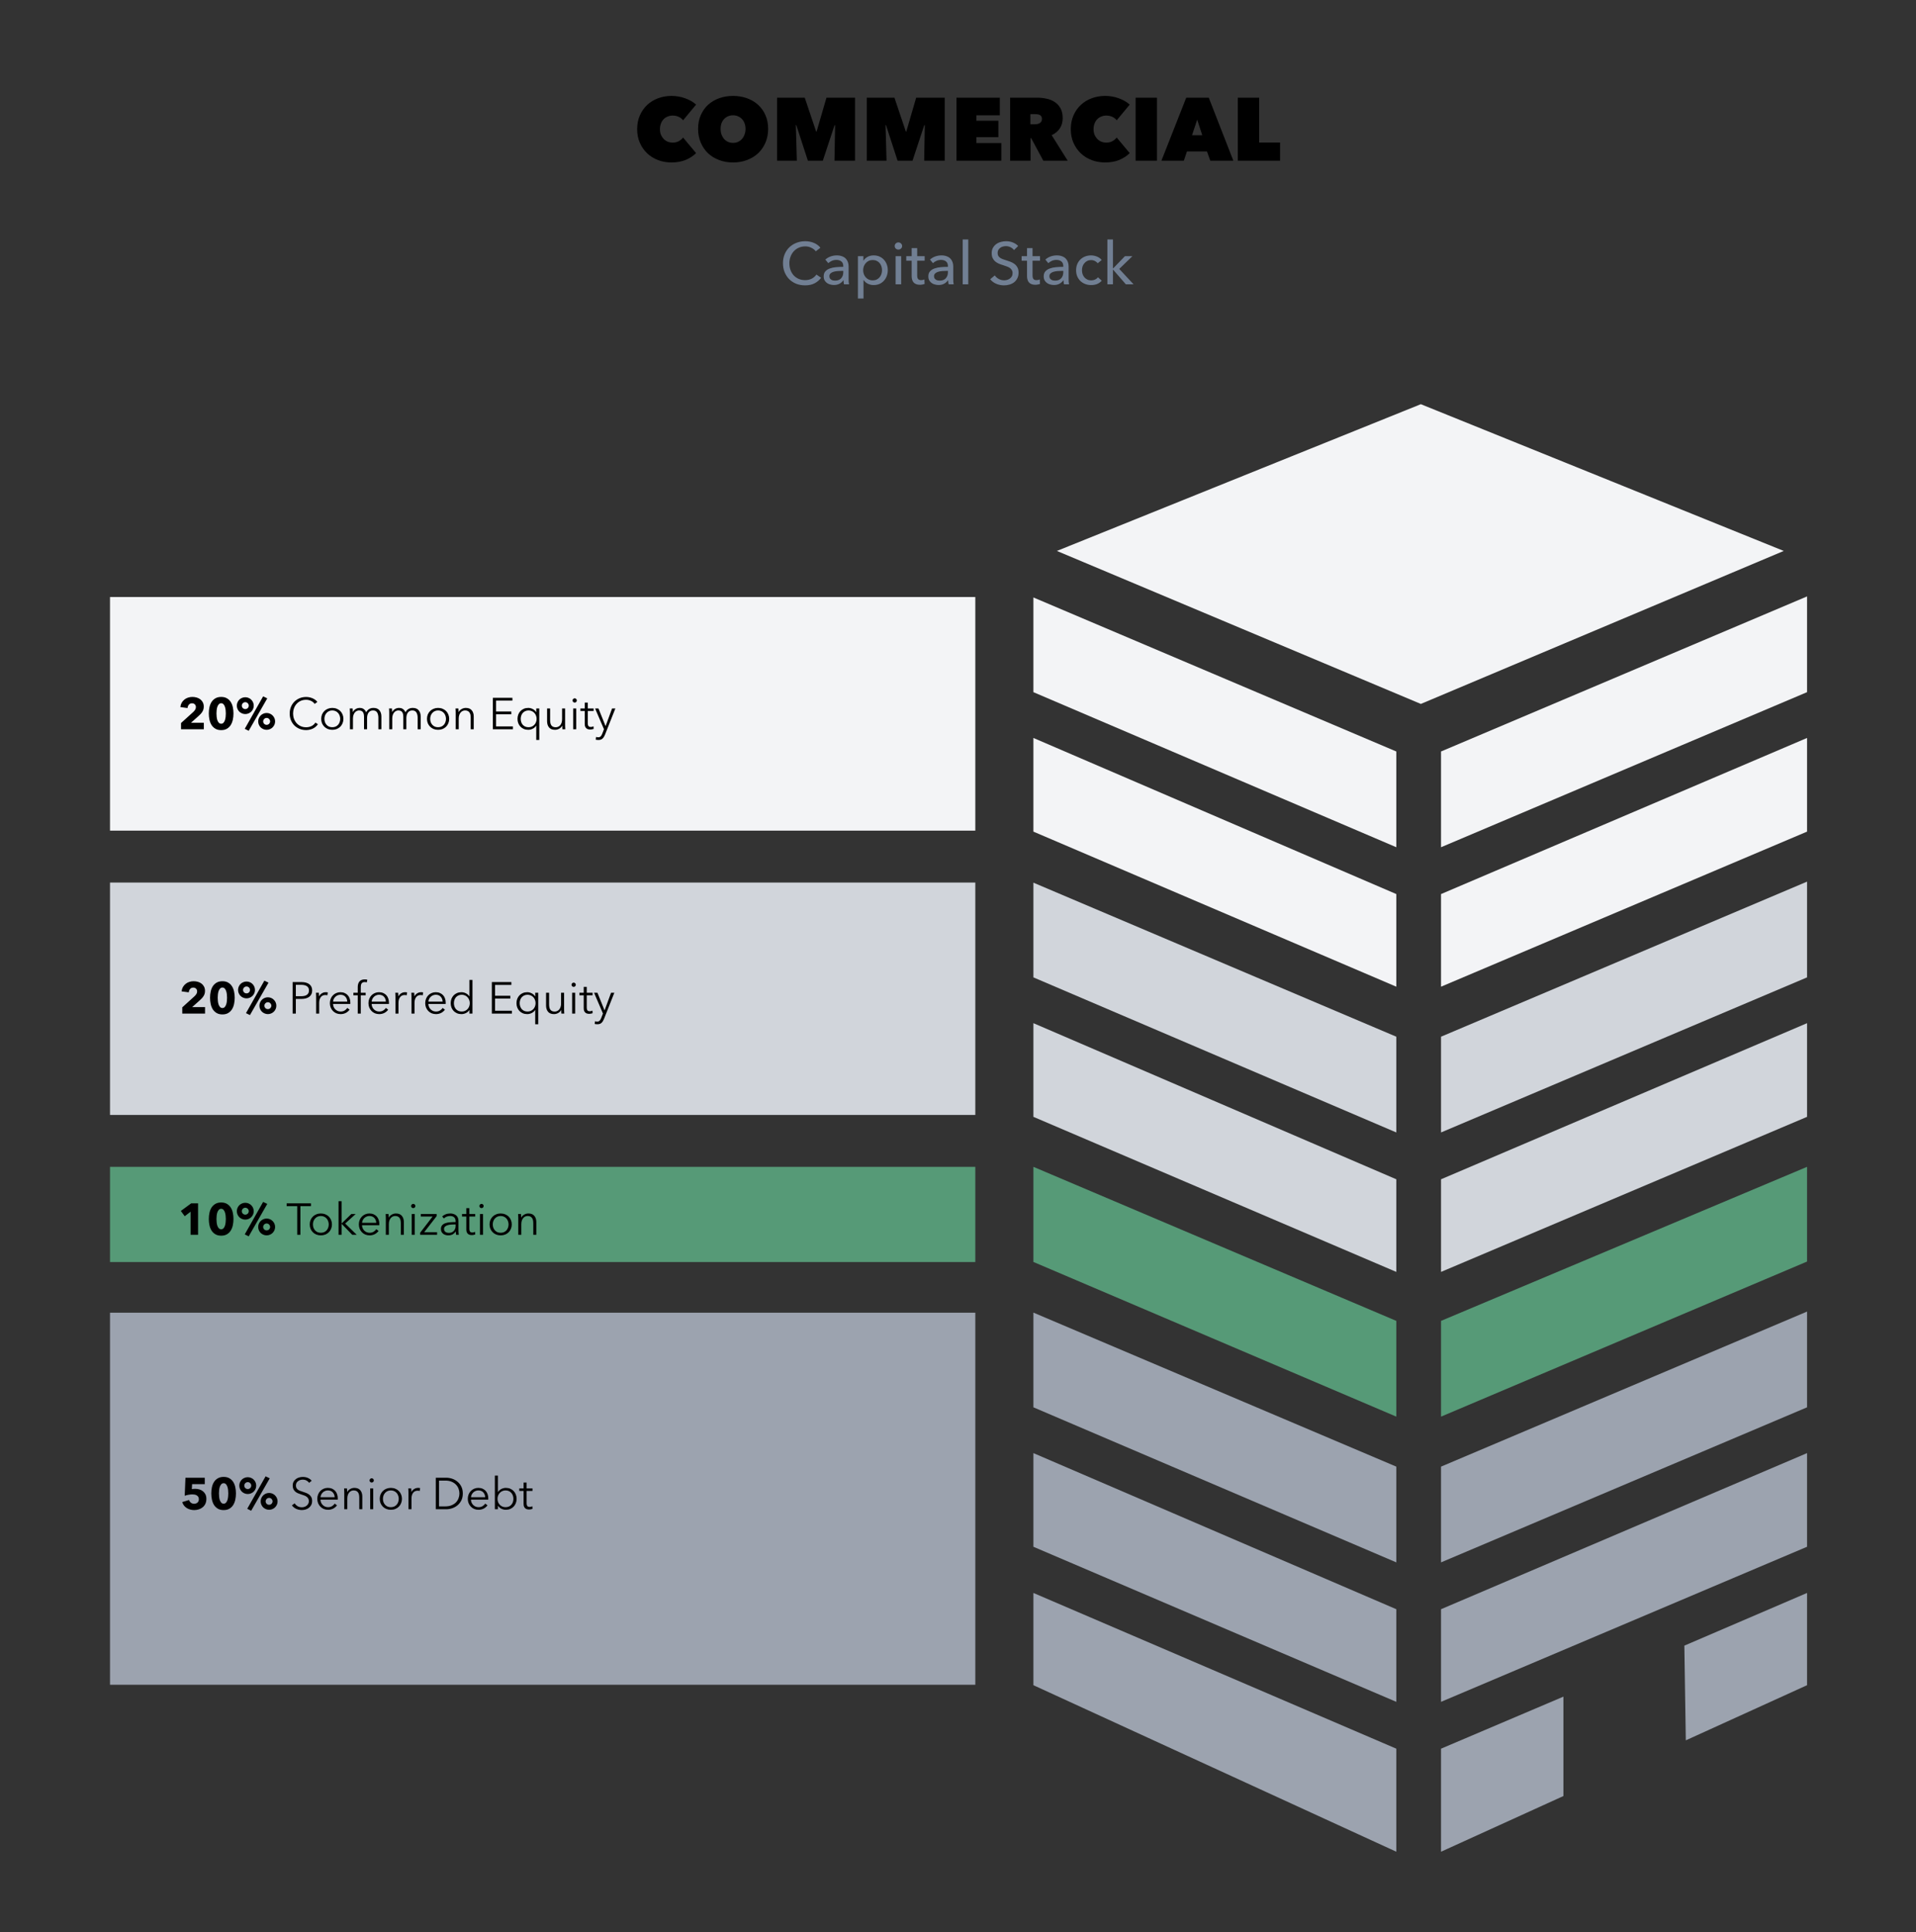 <svg width="1550" height="1563" viewBox="0 0 1550 1563" fill="none" xmlns="http://www.w3.org/2000/svg">
<rect x="0" y="0" width="1550" height="1563" fill="#333333" stroke="none"/>
<path d="M836 1363.35V1288.72L1129.58 1414.71V1498.07L836 1363.35Z" fill="#9CA3AF"/>
<path d="M1129.58 1301.88V1376.82L836 1251.36V1175.59L1129.58 1301.88Z" fill="#9CA3AF"/>
<path d="M836 1061.92V1138.54L1129.58 1263.99V1186.53L836 1061.92Z" fill="#9CA3AF"/>
<path d="M1165.76 1263.99V1186.53L1461.86 1061.08V1138.54L1165.76 1263.99Z" fill="#9CA3AF"/>
<path d="M1165.76 1376.82V1301.88L1461.86 1175.59V1251.36L1165.76 1376.82Z" fill="#9CA3AF"/>
<path d="M1461.86 1363.35V1288.72L1362.6 1331.35L1363.78 1407.97L1461.86 1363.35Z" fill="#9CA3AF"/>
<path d="M1165.76 1414.71V1498.07L1264.77 1453.02V1372.61L1165.76 1414.71Z" fill="#9CA3AF"/>
<path d="M1149.43 569.492L855 445.72L1149.43 327L1443.01 445.72L1149.43 569.492Z" fill="#F3F4F6"/>
<path d="M1129.58 954.062V1029L836 903.543V827.764L1129.58 954.062Z" fill="#D1D5DB"/>
<path d="M836 714.096V790.717L1129.58 916.173V838.71L836 714.096Z" fill="#D1D5DB"/>
<path d="M1165.76 916.173V838.71L1461.86 713.254V790.717L1165.76 916.173Z" fill="#D1D5DB"/>
<path d="M1165.76 1029V954.062L1461.86 827.764V903.543L1165.76 1029Z" fill="#D1D5DB"/>
<g opacity="0.6">
<path d="M1129.58 1068.61V1146.08L836 1020.94V943.999L1129.58 1068.61Z" fill="#6EDFA5"/>
<path d="M1165.76 1146.08V1068.61L1461.86 943.999V1020.62L1165.76 1146.08Z" fill="#6EDFA5"/>
</g>
<path d="M1129.58 723.318V798.254L836 672.799V597.02L1129.58 723.318Z" fill="#F3F4F6"/>
<path d="M836 483.352V559.972L1129.58 685.428V607.966L836 483.352Z" fill="#F3F4F6"/>
<path d="M1165.76 685.428V607.966L1461.86 482.51V559.972L1165.76 685.428Z" fill="#F3F4F6"/>
<path d="M1165.76 798.254V723.318L1461.86 597.02V672.799L1165.76 798.254Z" fill="#F3F4F6"/>
<rect x="89" y="483" width="700" height="189" fill="#F3F4F6"/>
<rect x="89" y="714" width="700" height="188" fill="#D1D5DB"/>
<rect x="89" y="1062" width="700" height="301" fill="#9CA3AF"/>
<rect opacity="0.6" x="89" y="944" width="700" height="77" fill="#6EDFA5"/>
<path d="M146.448 590V584.96L156.384 575.96C157.008 575.36 157.512 574.748 157.896 574.124C158.28 573.5 158.472 572.804 158.472 572.036C158.472 571.124 158.184 570.392 157.608 569.84C157.032 569.264 156.264 568.976 155.304 568.976C154.296 568.976 153.468 569.336 152.82 570.056C152.196 570.752 151.824 571.676 151.704 572.828L145.908 572.036C146.052 570.74 146.4 569.588 146.952 568.58C147.528 567.572 148.248 566.72 149.112 566.024C149.976 565.304 150.96 564.764 152.064 564.404C153.192 564.02 154.38 563.828 155.628 563.828C156.804 563.828 157.944 563.984 159.048 564.296C160.152 564.608 161.136 565.088 162 565.736C162.864 566.384 163.548 567.2 164.052 568.184C164.58 569.168 164.844 570.32 164.844 571.64C164.844 572.552 164.724 573.38 164.484 574.124C164.244 574.844 163.908 575.516 163.476 576.14C163.068 576.764 162.588 577.352 162.036 577.904C161.508 578.432 160.956 578.96 160.38 579.488L154.476 584.744H164.88V590H146.448ZM188.873 577.184C188.873 578.984 188.693 580.7 188.333 582.332C187.973 583.964 187.397 585.404 186.605 586.652C185.813 587.876 184.781 588.86 183.509 589.604C182.261 590.324 180.737 590.684 178.937 590.684C177.137 590.684 175.601 590.324 174.329 589.604C173.057 588.86 172.013 587.876 171.197 586.652C170.405 585.404 169.829 583.964 169.469 582.332C169.109 580.7 168.929 578.984 168.929 577.184C168.929 575.384 169.109 573.68 169.469 572.072C169.829 570.44 170.405 569.024 171.197 567.824C172.013 566.6 173.057 565.628 174.329 564.908C175.601 564.188 177.137 563.828 178.937 563.828C180.737 563.828 182.261 564.188 183.509 564.908C184.781 565.628 185.813 566.6 186.605 567.824C187.397 569.024 187.973 570.44 188.333 572.072C188.693 573.68 188.873 575.384 188.873 577.184ZM182.681 577.184C182.681 576.392 182.633 575.516 182.537 574.556C182.441 573.596 182.261 572.708 181.997 571.892C181.733 571.052 181.349 570.356 180.845 569.804C180.365 569.228 179.729 568.94 178.937 568.94C178.145 568.94 177.497 569.228 176.993 569.804C176.489 570.356 176.093 571.052 175.805 571.892C175.541 572.708 175.361 573.596 175.265 574.556C175.169 575.516 175.121 576.392 175.121 577.184C175.121 578 175.169 578.9 175.265 579.884C175.361 580.844 175.541 581.744 175.805 582.584C176.093 583.4 176.489 584.096 176.993 584.672C177.497 585.224 178.145 585.5 178.937 585.5C179.729 585.5 180.365 585.224 180.845 584.672C181.349 584.096 181.733 583.4 181.997 582.584C182.261 581.744 182.441 580.844 182.537 579.884C182.633 578.9 182.681 578 182.681 577.184ZM222.551 583.628C222.551 584.564 222.371 585.452 222.011 586.292C221.651 587.108 221.159 587.828 220.535 588.452C219.935 589.052 219.215 589.532 218.375 589.892C217.535 590.252 216.647 590.432 215.711 590.432C214.775 590.432 213.887 590.252 213.047 589.892C212.207 589.532 211.475 589.052 210.851 588.452C210.251 587.828 209.771 587.108 209.411 586.292C209.051 585.452 208.871 584.564 208.871 583.628C208.871 582.692 209.051 581.816 209.411 581C209.771 580.16 210.251 579.44 210.851 578.84C211.475 578.216 212.207 577.724 213.047 577.364C213.887 577.004 214.775 576.824 215.711 576.824C216.647 576.824 217.535 577.004 218.375 577.364C219.215 577.724 219.935 578.216 220.535 578.84C221.159 579.44 221.651 580.16 222.011 581C222.371 581.816 222.551 582.692 222.551 583.628ZM218.519 583.628C218.519 583.244 218.435 582.884 218.267 582.548C218.123 582.188 217.919 581.888 217.655 581.648C217.415 581.384 217.127 581.18 216.791 581.036C216.455 580.892 216.095 580.82 215.711 580.82C214.943 580.82 214.283 581.096 213.731 581.648C213.179 582.2 212.903 582.86 212.903 583.628C212.903 584.396 213.179 585.056 213.731 585.608C214.283 586.136 214.943 586.4 215.711 586.4C216.095 586.4 216.455 586.328 216.791 586.184C217.127 586.04 217.415 585.848 217.655 585.608C217.919 585.344 218.123 585.044 218.267 584.708C218.435 584.372 218.519 584.012 218.519 583.628ZM205.271 570.884C205.271 571.82 205.091 572.708 204.731 573.548C204.371 574.364 203.879 575.084 203.255 575.708C202.655 576.308 201.935 576.788 201.095 577.148C200.255 577.508 199.367 577.688 198.431 577.688C197.495 577.688 196.607 577.508 195.767 577.148C194.927 576.788 194.195 576.308 193.571 575.708C192.971 575.084 192.491 574.364 192.131 573.548C191.771 572.708 191.591 571.82 191.591 570.884C191.591 569.924 191.771 569.036 192.131 568.22C192.491 567.38 192.971 566.66 193.571 566.06C194.195 565.436 194.927 564.956 195.767 564.62C196.607 564.26 197.495 564.08 198.431 564.08C199.367 564.08 200.255 564.26 201.095 564.62C201.935 564.956 202.655 565.436 203.255 566.06C203.879 566.66 204.371 567.38 204.731 568.22C205.091 569.036 205.271 569.924 205.271 570.884ZM201.239 570.884C201.239 570.116 200.963 569.456 200.411 568.904C199.859 568.352 199.199 568.076 198.431 568.076C197.663 568.076 197.003 568.352 196.451 568.904C195.899 569.456 195.623 570.116 195.623 570.884C195.623 571.652 195.899 572.312 196.451 572.864C197.003 573.392 197.663 573.656 198.431 573.656C199.199 573.656 199.859 573.392 200.411 572.864C200.963 572.312 201.239 571.652 201.239 570.884ZM201.203 591.224L197.999 589.64L212.867 563.36L216.215 564.98L201.203 591.224ZM257.188 585.896C256.756 586.544 256.228 587.156 255.604 587.732C255.004 588.308 254.296 588.812 253.48 589.244C252.688 589.676 251.8 590.012 250.816 590.252C249.856 590.516 248.8 590.648 247.648 590.648C245.728 590.648 243.952 590.312 242.32 589.64C240.688 588.968 239.284 588.044 238.108 586.868C236.932 585.668 236.008 584.252 235.336 582.62C234.688 580.988 234.364 579.2 234.364 577.256C234.364 575.312 234.7 573.524 235.372 571.892C236.044 570.26 236.968 568.856 238.144 567.68C239.344 566.48 240.748 565.544 242.356 564.872C243.988 564.2 245.752 563.864 247.648 563.864C248.584 563.864 249.496 563.96 250.384 564.152C251.296 564.344 252.148 564.62 252.94 564.98C253.732 565.316 254.452 565.736 255.1 566.24C255.748 566.72 256.288 567.272 256.72 567.896L254.56 569.48C254.296 569.072 253.936 568.664 253.48 568.256C253.048 567.848 252.532 567.488 251.932 567.176C251.332 566.864 250.672 566.612 249.952 566.42C249.256 566.228 248.5 566.132 247.684 566.132C246.028 566.132 244.54 566.432 243.22 567.032C241.924 567.632 240.82 568.448 239.908 569.48C238.996 570.488 238.3 571.664 237.82 573.008C237.34 574.352 237.1 575.768 237.1 577.256C237.1 578.744 237.34 580.16 237.82 581.504C238.324 582.848 239.032 584.036 239.944 585.068C240.856 586.076 241.96 586.88 243.256 587.48C244.576 588.08 246.052 588.38 247.684 588.38C249.148 588.38 250.54 588.08 251.86 587.48C253.18 586.88 254.284 585.92 255.172 584.6L257.188 585.896ZM277.816 581.576C277.816 582.848 277.588 584.024 277.132 585.104C276.7 586.184 276.088 587.12 275.296 587.912C274.504 588.704 273.556 589.328 272.452 589.784C271.348 590.216 270.136 590.432 268.816 590.432C267.52 590.432 266.32 590.216 265.216 589.784C264.112 589.328 263.164 588.704 262.372 587.912C261.58 587.12 260.956 586.184 260.5 585.104C260.068 584.024 259.852 582.848 259.852 581.576C259.852 580.304 260.068 579.128 260.5 578.048C260.956 576.968 261.58 576.032 262.372 575.24C263.164 574.448 264.112 573.836 265.216 573.404C266.32 572.948 267.52 572.72 268.816 572.72C270.136 572.72 271.348 572.948 272.452 573.404C273.556 573.836 274.504 574.448 275.296 575.24C276.088 576.032 276.7 576.968 277.132 578.048C277.588 579.128 277.816 580.304 277.816 581.576ZM275.224 581.576C275.224 580.64 275.068 579.764 274.756 578.948C274.468 578.108 274.048 577.388 273.496 576.788C272.944 576.164 272.272 575.672 271.48 575.312C270.688 574.952 269.8 574.772 268.816 574.772C267.832 574.772 266.944 574.952 266.152 575.312C265.384 575.672 264.724 576.164 264.172 576.788C263.62 577.388 263.188 578.108 262.876 578.948C262.588 579.764 262.444 580.64 262.444 581.576C262.444 582.512 262.588 583.4 262.876 584.24C263.188 585.056 263.62 585.776 264.172 586.4C264.724 587 265.384 587.48 266.152 587.84C266.944 588.176 267.832 588.344 268.816 588.344C269.8 588.344 270.688 588.176 271.48 587.84C272.272 587.48 272.944 587 273.496 586.4C274.048 585.776 274.468 585.056 274.756 584.24C275.068 583.4 275.224 582.512 275.224 581.576ZM285.496 576.032C285.976 575.048 286.708 574.256 287.692 573.656C288.7 573.032 289.816 572.72 291.04 572.72C291.496 572.72 291.964 572.768 292.444 572.864C292.948 572.96 293.428 573.152 293.884 573.44C294.364 573.704 294.796 574.064 295.18 574.52C295.588 574.976 295.936 575.564 296.224 576.284C296.8 575.132 297.58 574.256 298.564 573.656C299.572 573.032 300.76 572.72 302.128 572.72C304.264 572.72 305.86 573.356 306.916 574.628C307.996 575.9 308.536 577.58 308.536 579.668V590H306.088V580.676C306.088 578.9 305.752 577.472 305.08 576.392C304.432 575.312 303.316 574.772 301.732 574.772C300.844 574.772 300.088 574.952 299.464 575.312C298.864 575.672 298.372 576.152 297.988 576.752C297.628 577.328 297.364 577.988 297.196 578.732C297.028 579.476 296.944 580.244 296.944 581.036V590H294.496V580.172C294.496 579.356 294.436 578.612 294.316 577.94C294.196 577.268 293.98 576.704 293.668 576.248C293.38 575.768 292.972 575.408 292.444 575.168C291.916 574.904 291.244 574.772 290.428 574.772C289.852 574.772 289.264 574.904 288.664 575.168C288.088 575.432 287.56 575.84 287.08 576.392C286.624 576.92 286.252 577.604 285.964 578.444C285.676 579.26 285.532 580.232 285.532 581.36V590H283.084V576.86C283.084 576.404 283.072 575.816 283.048 575.096C283.024 574.376 282.988 573.728 282.94 573.152H285.28C285.328 573.608 285.364 574.112 285.388 574.664C285.412 575.216 285.424 575.672 285.424 576.032H285.496ZM317.277 576.032C317.757 575.048 318.489 574.256 319.473 573.656C320.481 573.032 321.597 572.72 322.821 572.72C323.277 572.72 323.745 572.768 324.225 572.864C324.729 572.96 325.209 573.152 325.665 573.44C326.145 573.704 326.577 574.064 326.961 574.52C327.369 574.976 327.717 575.564 328.005 576.284C328.581 575.132 329.361 574.256 330.345 573.656C331.353 573.032 332.541 572.72 333.909 572.72C336.045 572.72 337.641 573.356 338.697 574.628C339.777 575.9 340.317 577.58 340.317 579.668V590H337.869V580.676C337.869 578.9 337.533 577.472 336.861 576.392C336.213 575.312 335.097 574.772 333.513 574.772C332.625 574.772 331.869 574.952 331.245 575.312C330.645 575.672 330.153 576.152 329.769 576.752C329.409 577.328 329.145 577.988 328.977 578.732C328.809 579.476 328.725 580.244 328.725 581.036V590H326.277V580.172C326.277 579.356 326.217 578.612 326.097 577.94C325.977 577.268 325.761 576.704 325.449 576.248C325.161 575.768 324.753 575.408 324.225 575.168C323.697 574.904 323.025 574.772 322.209 574.772C321.633 574.772 321.045 574.904 320.445 575.168C319.869 575.432 319.341 575.84 318.861 576.392C318.405 576.92 318.033 577.604 317.745 578.444C317.457 579.26 317.313 580.232 317.313 581.36V590H314.865V576.86C314.865 576.404 314.853 575.816 314.829 575.096C314.805 574.376 314.769 573.728 314.721 573.152H317.061C317.109 573.608 317.145 574.112 317.169 574.664C317.193 575.216 317.205 575.672 317.205 576.032H317.277ZM363.386 581.576C363.386 582.848 363.158 584.024 362.702 585.104C362.27 586.184 361.658 587.12 360.866 587.912C360.074 588.704 359.126 589.328 358.022 589.784C356.918 590.216 355.706 590.432 354.386 590.432C353.09 590.432 351.89 590.216 350.786 589.784C349.682 589.328 348.734 588.704 347.942 587.912C347.15 587.12 346.526 586.184 346.07 585.104C345.638 584.024 345.422 582.848 345.422 581.576C345.422 580.304 345.638 579.128 346.07 578.048C346.526 576.968 347.15 576.032 347.942 575.24C348.734 574.448 349.682 573.836 350.786 573.404C351.89 572.948 353.09 572.72 354.386 572.72C355.706 572.72 356.918 572.948 358.022 573.404C359.126 573.836 360.074 574.448 360.866 575.24C361.658 576.032 362.27 576.968 362.702 578.048C363.158 579.128 363.386 580.304 363.386 581.576ZM360.794 581.576C360.794 580.64 360.638 579.764 360.326 578.948C360.038 578.108 359.618 577.388 359.066 576.788C358.514 576.164 357.842 575.672 357.05 575.312C356.258 574.952 355.37 574.772 354.386 574.772C353.402 574.772 352.514 574.952 351.722 575.312C350.954 575.672 350.294 576.164 349.742 576.788C349.19 577.388 348.758 578.108 348.446 578.948C348.158 579.764 348.014 580.64 348.014 581.576C348.014 582.512 348.158 583.4 348.446 584.24C348.758 585.056 349.19 585.776 349.742 586.4C350.294 587 350.954 587.48 351.722 587.84C352.514 588.176 353.402 588.344 354.386 588.344C355.37 588.344 356.258 588.176 357.05 587.84C357.842 587.48 358.514 587 359.066 586.4C359.618 585.776 360.038 585.056 360.326 584.24C360.638 583.4 360.794 582.512 360.794 581.576ZM370.85 573.152C370.898 573.608 370.934 574.112 370.958 574.664C370.982 575.216 370.994 575.672 370.994 576.032H371.066C371.546 575.048 372.326 574.256 373.406 573.656C374.486 573.032 375.626 572.72 376.826 572.72C378.962 572.72 380.558 573.356 381.614 574.628C382.694 575.9 383.234 577.58 383.234 579.668V590H380.786V580.676C380.786 579.788 380.714 578.984 380.57 578.264C380.426 577.544 380.174 576.932 379.814 576.428C379.478 575.9 379.01 575.492 378.41 575.204C377.834 574.916 377.102 574.772 376.214 574.772C375.566 574.772 374.93 574.904 374.306 575.168C373.706 575.432 373.166 575.84 372.686 576.392C372.206 576.92 371.822 577.604 371.534 578.444C371.246 579.26 371.102 580.232 371.102 581.36V590H368.654V576.86C368.654 576.404 368.642 575.816 368.618 575.096C368.594 574.376 368.558 573.728 368.51 573.152H370.85ZM401.308 587.696H414.952V590H398.716V564.512H414.52V566.816H401.308V575.6H413.656V577.868H401.308V587.696ZM433.701 587.156C433.005 588.212 432.069 589.028 430.893 589.604C429.741 590.156 428.565 590.432 427.365 590.432C426.045 590.432 424.845 590.204 423.765 589.748C422.709 589.292 421.797 588.668 421.029 587.876C420.285 587.084 419.697 586.148 419.265 585.068C418.857 583.988 418.653 582.824 418.653 581.576C418.653 580.328 418.857 579.164 419.265 578.084C419.697 577.004 420.285 576.068 421.029 575.276C421.797 574.484 422.709 573.86 423.765 573.404C424.845 572.948 426.045 572.72 427.365 572.72C428.565 572.72 429.741 573.008 430.893 573.584C432.069 574.136 433.005 574.964 433.701 576.068H433.809V573.152H436.257V598.64H433.809V587.156H433.701ZM421.245 581.576C421.245 582.512 421.389 583.4 421.677 584.24C421.965 585.056 422.373 585.776 422.901 586.4C423.453 587 424.125 587.48 424.917 587.84C425.709 588.176 426.609 588.344 427.617 588.344C428.553 588.344 429.417 588.176 430.209 587.84C431.001 587.48 431.685 587 432.261 586.4C432.837 585.8 433.281 585.092 433.593 584.276C433.929 583.436 434.097 582.536 434.097 581.576C434.097 580.616 433.929 579.728 433.593 578.912C433.281 578.072 432.837 577.352 432.261 576.752C431.685 576.128 431.001 575.648 430.209 575.312C429.417 574.952 428.553 574.772 427.617 574.772C426.609 574.772 425.709 574.952 424.917 575.312C424.125 575.672 423.453 576.164 422.901 576.788C422.373 577.388 421.965 578.108 421.677 578.948C421.389 579.764 421.245 580.64 421.245 581.576ZM454.968 590C454.92 589.544 454.884 589.04 454.86 588.488C454.836 587.936 454.824 587.48 454.824 587.12H454.752C454.272 588.104 453.492 588.908 452.412 589.532C451.332 590.132 450.192 590.432 448.992 590.432C446.856 590.432 445.248 589.796 444.168 588.524C443.112 587.252 442.584 585.572 442.584 583.484V573.152H445.032V582.476C445.032 583.364 445.104 584.168 445.248 584.888C445.392 585.608 445.632 586.232 445.968 586.76C446.328 587.264 446.796 587.66 447.372 587.948C447.972 588.236 448.716 588.38 449.604 588.38C450.252 588.38 450.876 588.248 451.476 587.984C452.1 587.72 452.652 587.324 453.132 586.796C453.612 586.244 453.996 585.56 454.284 584.744C454.572 583.904 454.716 582.92 454.716 581.792V573.152H457.164V586.292C457.164 586.748 457.176 587.336 457.2 588.056C457.224 588.776 457.26 589.424 457.308 590H454.968ZM466.13 590H463.682V573.152H466.13V590ZM466.634 566.672C466.634 567.176 466.454 567.596 466.094 567.932C465.734 568.244 465.338 568.4 464.906 568.4C464.474 568.4 464.078 568.244 463.718 567.932C463.358 567.596 463.178 567.176 463.178 566.672C463.178 566.168 463.358 565.76 463.718 565.448C464.078 565.112 464.474 564.944 464.906 564.944C465.338 564.944 465.734 565.112 466.094 565.448C466.454 565.76 466.634 566.168 466.634 566.672ZM480.242 575.204H475.49V585.032C475.49 585.656 475.55 586.172 475.67 586.58C475.79 586.988 475.958 587.312 476.174 587.552C476.414 587.768 476.69 587.924 477.002 588.02C477.314 588.092 477.65 588.128 478.01 588.128C478.346 588.128 478.694 588.08 479.054 587.984C479.438 587.888 479.798 587.756 480.134 587.588L480.242 589.712C479.81 589.88 479.354 590 478.874 590.072C478.418 590.168 477.914 590.216 477.362 590.216C476.906 590.216 476.426 590.156 475.922 590.036C475.418 589.916 474.95 589.688 474.518 589.352C474.086 589.016 473.726 588.56 473.438 587.984C473.174 587.408 473.042 586.652 473.042 585.716V575.204H469.55V573.152H473.042V568.4H475.49V573.152H480.242V575.204ZM489.868 587.372H489.94L495.16 573.152H497.824L489.436 594.356C488.932 595.652 488.284 596.684 487.492 597.452C486.724 598.244 485.608 598.64 484.144 598.64C483.4 598.64 482.668 598.568 481.948 598.424L482.2 596.192C482.776 596.384 483.376 596.48 484 596.48C484.84 596.48 485.5 596.216 485.98 595.688C486.46 595.184 486.88 594.452 487.24 593.492L488.608 589.964L481.408 573.152H484.144L489.868 587.372Z" fill="black"/>
<path d="M154.188 999V980.28L149.436 983.952L146.304 979.668L154.692 973.512H160.236V999H154.188ZM188.873 986.184C188.873 987.984 188.693 989.7 188.333 991.332C187.973 992.964 187.397 994.404 186.605 995.652C185.813 996.876 184.781 997.86 183.509 998.604C182.261 999.324 180.737 999.684 178.937 999.684C177.137 999.684 175.601 999.324 174.329 998.604C173.057 997.86 172.013 996.876 171.197 995.652C170.405 994.404 169.829 992.964 169.469 991.332C169.109 989.7 168.929 987.984 168.929 986.184C168.929 984.384 169.109 982.68 169.469 981.072C169.829 979.44 170.405 978.024 171.197 976.824C172.013 975.6 173.057 974.628 174.329 973.908C175.601 973.188 177.137 972.828 178.937 972.828C180.737 972.828 182.261 973.188 183.509 973.908C184.781 974.628 185.813 975.6 186.605 976.824C187.397 978.024 187.973 979.44 188.333 981.072C188.693 982.68 188.873 984.384 188.873 986.184ZM182.681 986.184C182.681 985.392 182.633 984.516 182.537 983.556C182.441 982.596 182.261 981.708 181.997 980.892C181.733 980.052 181.349 979.356 180.845 978.804C180.365 978.228 179.729 977.94 178.937 977.94C178.145 977.94 177.497 978.228 176.993 978.804C176.489 979.356 176.093 980.052 175.805 980.892C175.541 981.708 175.361 982.596 175.265 983.556C175.169 984.516 175.121 985.392 175.121 986.184C175.121 987 175.169 987.9 175.265 988.884C175.361 989.844 175.541 990.744 175.805 991.584C176.093 992.4 176.489 993.096 176.993 993.672C177.497 994.224 178.145 994.5 178.937 994.5C179.729 994.5 180.365 994.224 180.845 993.672C181.349 993.096 181.733 992.4 181.997 991.584C182.261 990.744 182.441 989.844 182.537 988.884C182.633 987.9 182.681 987 182.681 986.184ZM222.551 992.628C222.551 993.564 222.371 994.452 222.011 995.292C221.651 996.108 221.159 996.828 220.535 997.452C219.935 998.052 219.215 998.532 218.375 998.892C217.535 999.252 216.647 999.432 215.711 999.432C214.775 999.432 213.887 999.252 213.047 998.892C212.207 998.532 211.475 998.052 210.851 997.452C210.251 996.828 209.771 996.108 209.411 995.292C209.051 994.452 208.871 993.564 208.871 992.628C208.871 991.692 209.051 990.816 209.411 990C209.771 989.16 210.251 988.44 210.851 987.84C211.475 987.216 212.207 986.724 213.047 986.364C213.887 986.004 214.775 985.824 215.711 985.824C216.647 985.824 217.535 986.004 218.375 986.364C219.215 986.724 219.935 987.216 220.535 987.84C221.159 988.44 221.651 989.16 222.011 990C222.371 990.816 222.551 991.692 222.551 992.628ZM218.519 992.628C218.519 992.244 218.435 991.884 218.267 991.548C218.123 991.188 217.919 990.888 217.655 990.648C217.415 990.384 217.127 990.18 216.791 990.036C216.455 989.892 216.095 989.82 215.711 989.82C214.943 989.82 214.283 990.096 213.731 990.648C213.179 991.2 212.903 991.86 212.903 992.628C212.903 993.396 213.179 994.056 213.731 994.608C214.283 995.136 214.943 995.4 215.711 995.4C216.095 995.4 216.455 995.328 216.791 995.184C217.127 995.04 217.415 994.848 217.655 994.608C217.919 994.344 218.123 994.044 218.267 993.708C218.435 993.372 218.519 993.012 218.519 992.628ZM205.271 979.884C205.271 980.82 205.091 981.708 204.731 982.548C204.371 983.364 203.879 984.084 203.255 984.708C202.655 985.308 201.935 985.788 201.095 986.148C200.255 986.508 199.367 986.688 198.431 986.688C197.495 986.688 196.607 986.508 195.767 986.148C194.927 985.788 194.195 985.308 193.571 984.708C192.971 984.084 192.491 983.364 192.131 982.548C191.771 981.708 191.591 980.82 191.591 979.884C191.591 978.924 191.771 978.036 192.131 977.22C192.491 976.38 192.971 975.66 193.571 975.06C194.195 974.436 194.927 973.956 195.767 973.62C196.607 973.26 197.495 973.08 198.431 973.08C199.367 973.08 200.255 973.26 201.095 973.62C201.935 973.956 202.655 974.436 203.255 975.06C203.879 975.66 204.371 976.38 204.731 977.22C205.091 978.036 205.271 978.924 205.271 979.884ZM201.239 979.884C201.239 979.116 200.963 978.456 200.411 977.904C199.859 977.352 199.199 977.076 198.431 977.076C197.663 977.076 197.003 977.352 196.451 977.904C195.899 978.456 195.623 979.116 195.623 979.884C195.623 980.652 195.899 981.312 196.451 981.864C197.003 982.392 197.663 982.656 198.431 982.656C199.199 982.656 199.859 982.392 200.411 981.864C200.963 981.312 201.239 980.652 201.239 979.884ZM201.203 1000.22L197.999 998.64L212.867 972.36L216.215 973.98L201.203 1000.22ZM243.025 999H240.433V975.816H231.901V973.512H251.557V975.816H243.025V999ZM268.535 990.576C268.535 991.848 268.307 993.024 267.851 994.104C267.419 995.184 266.807 996.12 266.015 996.912C265.223 997.704 264.275 998.328 263.171 998.784C262.067 999.216 260.855 999.432 259.535 999.432C258.239 999.432 257.039 999.216 255.935 998.784C254.831 998.328 253.883 997.704 253.091 996.912C252.299 996.12 251.675 995.184 251.219 994.104C250.787 993.024 250.571 991.848 250.571 990.576C250.571 989.304 250.787 988.128 251.219 987.048C251.675 985.968 252.299 985.032 253.091 984.24C253.883 983.448 254.831 982.836 255.935 982.404C257.039 981.948 258.239 981.72 259.535 981.72C260.855 981.72 262.067 981.948 263.171 982.404C264.275 982.836 265.223 983.448 266.015 984.24C266.807 985.032 267.419 985.968 267.851 987.048C268.307 988.128 268.535 989.304 268.535 990.576ZM265.943 990.576C265.943 989.64 265.787 988.764 265.475 987.948C265.187 987.108 264.767 986.388 264.215 985.788C263.663 985.164 262.991 984.672 262.199 984.312C261.407 983.952 260.519 983.772 259.535 983.772C258.551 983.772 257.663 983.952 256.871 984.312C256.103 984.672 255.443 985.164 254.891 985.788C254.339 986.388 253.907 987.108 253.595 987.948C253.307 988.764 253.163 989.64 253.163 990.576C253.163 991.512 253.307 992.4 253.595 993.24C253.907 994.056 254.339 994.776 254.891 995.4C255.443 996 256.103 996.48 256.871 996.84C257.663 997.176 258.551 997.344 259.535 997.344C260.519 997.344 261.407 997.176 262.199 996.84C262.991 996.48 263.663 996 264.215 995.4C264.767 994.776 265.187 994.056 265.475 993.24C265.787 992.4 265.943 991.512 265.943 990.576ZM276.323 989.748H276.431L284.207 982.152H287.735L279.239 989.856L288.599 999H284.999L276.431 990.144H276.323V999H273.875V971.784H276.323V989.748ZM304.373 989.28C304.301 987.696 303.785 986.388 302.825 985.356C301.889 984.3 300.545 983.772 298.793 983.772C297.977 983.772 297.221 983.928 296.525 984.24C295.829 984.528 295.217 984.936 294.689 985.464C294.161 985.968 293.741 986.556 293.429 987.228C293.117 987.876 292.937 988.56 292.889 989.28H304.373ZM306.857 990.072C306.857 990.24 306.857 990.42 306.857 990.612C306.857 990.804 306.845 991.008 306.821 991.224H292.853C292.877 992.064 293.045 992.856 293.357 993.6C293.669 994.344 294.101 994.992 294.653 995.544C295.205 996.096 295.853 996.54 296.597 996.876C297.341 997.188 298.145 997.344 299.009 997.344C300.281 997.344 301.373 997.056 302.285 996.48C303.221 995.88 303.929 995.196 304.409 994.428L306.245 995.868C305.237 997.14 304.121 998.052 302.897 998.604C301.697 999.156 300.401 999.432 299.009 999.432C297.761 999.432 296.597 999.216 295.517 998.784C294.461 998.328 293.549 997.704 292.781 996.912C292.013 996.12 291.401 995.184 290.945 994.104C290.513 993.024 290.297 991.848 290.297 990.576C290.297 989.304 290.513 988.128 290.945 987.048C291.377 985.968 291.977 985.032 292.745 984.24C293.513 983.448 294.413 982.836 295.445 982.404C296.477 981.948 297.593 981.72 298.793 981.72C300.113 981.72 301.277 981.948 302.285 982.404C303.293 982.836 304.133 983.436 304.805 984.204C305.477 984.948 305.981 985.824 306.317 986.832C306.677 987.84 306.857 988.92 306.857 990.072ZM314.319 982.152C314.367 982.608 314.403 983.112 314.427 983.664C314.451 984.216 314.463 984.672 314.463 985.032H314.535C315.015 984.048 315.795 983.256 316.875 982.656C317.955 982.032 319.095 981.72 320.295 981.72C322.431 981.72 324.027 982.356 325.083 983.628C326.163 984.9 326.703 986.58 326.703 988.668V999H324.255V989.676C324.255 988.788 324.183 987.984 324.039 987.264C323.895 986.544 323.643 985.932 323.283 985.428C322.947 984.9 322.479 984.492 321.879 984.204C321.303 983.916 320.571 983.772 319.683 983.772C319.035 983.772 318.399 983.904 317.775 984.168C317.175 984.432 316.635 984.84 316.155 985.392C315.675 985.92 315.291 986.604 315.003 987.444C314.715 988.26 314.571 989.232 314.571 990.36V999H312.123V985.86C312.123 985.404 312.111 984.816 312.087 984.096C312.063 983.376 312.027 982.728 311.979 982.152H314.319ZM335.525 999H333.077V982.152H335.525V999ZM336.029 975.672C336.029 976.176 335.849 976.596 335.489 976.932C335.129 977.244 334.733 977.4 334.301 977.4C333.869 977.4 333.473 977.244 333.113 976.932C332.753 976.596 332.573 976.176 332.573 975.672C332.573 975.168 332.753 974.76 333.113 974.448C333.473 974.112 333.869 973.944 334.301 973.944C334.733 973.944 335.129 974.112 335.489 974.448C335.849 974.76 336.029 975.168 336.029 975.672ZM353.237 983.88L343.157 996.876H353.597V999H339.917V997.272L349.961 984.204H340.421V982.152H353.237V983.88ZM368.587 988.128C368.587 986.664 368.203 985.572 367.435 984.852C366.667 984.132 365.551 983.772 364.087 983.772C363.079 983.772 362.143 983.952 361.279 984.312C360.415 984.672 359.683 985.152 359.083 985.752L357.715 984.132C358.411 983.436 359.323 982.86 360.451 982.404C361.603 981.948 362.899 981.72 364.339 981.72C365.251 981.72 366.103 981.852 366.895 982.116C367.687 982.356 368.383 982.728 368.983 983.232C369.583 983.736 370.051 984.372 370.387 985.14C370.723 985.908 370.891 986.808 370.891 987.84V995.22C370.891 995.868 370.915 996.54 370.963 997.236C371.011 997.932 371.083 998.52 371.179 999H368.983C368.911 998.592 368.851 998.148 368.803 997.668C368.755 997.188 368.731 996.72 368.731 996.264H368.659C367.891 997.392 367.015 998.208 366.031 998.712C365.071 999.192 363.907 999.432 362.539 999.432C361.891 999.432 361.219 999.336 360.523 999.144C359.851 998.976 359.227 998.688 358.651 998.28C358.099 997.872 357.631 997.344 357.247 996.696C356.887 996.048 356.707 995.256 356.707 994.32C356.707 993.024 357.031 992.004 357.679 991.26C358.351 990.492 359.239 989.928 360.343 989.568C361.447 989.184 362.707 988.944 364.123 988.848C365.563 988.728 367.051 988.668 368.587 988.668V988.128ZM367.867 990.576C366.859 990.576 365.839 990.624 364.807 990.72C363.799 990.792 362.875 990.96 362.035 991.224C361.219 991.464 360.547 991.824 360.019 992.304C359.491 992.784 359.227 993.42 359.227 994.212C359.227 994.812 359.335 995.316 359.551 995.724C359.791 996.132 360.103 996.468 360.487 996.732C360.871 996.972 361.291 997.152 361.747 997.272C362.227 997.368 362.707 997.416 363.187 997.416C364.051 997.416 364.819 997.272 365.491 996.984C366.163 996.672 366.727 996.264 367.183 995.76C367.639 995.232 367.987 994.632 368.227 993.96C368.467 993.288 368.587 992.58 368.587 991.836V990.576H367.867ZM384.441 984.204H379.689V994.032C379.689 994.656 379.749 995.172 379.869 995.58C379.989 995.988 380.157 996.312 380.373 996.552C380.613 996.768 380.889 996.924 381.201 997.02C381.513 997.092 381.849 997.128 382.209 997.128C382.545 997.128 382.893 997.08 383.253 996.984C383.637 996.888 383.997 996.756 384.333 996.588L384.441 998.712C384.009 998.88 383.553 999 383.073 999.072C382.617 999.168 382.113 999.216 381.561 999.216C381.105 999.216 380.625 999.156 380.121 999.036C379.617 998.916 379.149 998.688 378.717 998.352C378.285 998.016 377.925 997.56 377.637 996.984C377.373 996.408 377.241 995.652 377.241 994.716V984.204H373.749V982.152H377.241V977.4H379.689V982.152H384.441V984.204ZM390.755 999H388.307V982.152H390.755V999ZM391.259 975.672C391.259 976.176 391.079 976.596 390.719 976.932C390.359 977.244 389.963 977.4 389.531 977.4C389.099 977.4 388.703 977.244 388.343 976.932C387.983 976.596 387.803 976.176 387.803 975.672C387.803 975.168 387.983 974.76 388.343 974.448C388.703 974.112 389.099 973.944 389.531 973.944C389.963 973.944 390.359 974.112 390.719 974.448C391.079 974.76 391.259 975.168 391.259 975.672ZM414.011 990.576C414.011 991.848 413.783 993.024 413.327 994.104C412.895 995.184 412.283 996.12 411.491 996.912C410.699 997.704 409.751 998.328 408.647 998.784C407.543 999.216 406.331 999.432 405.011 999.432C403.715 999.432 402.515 999.216 401.411 998.784C400.307 998.328 399.359 997.704 398.567 996.912C397.775 996.12 397.151 995.184 396.695 994.104C396.263 993.024 396.047 991.848 396.047 990.576C396.047 989.304 396.263 988.128 396.695 987.048C397.151 985.968 397.775 985.032 398.567 984.24C399.359 983.448 400.307 982.836 401.411 982.404C402.515 981.948 403.715 981.72 405.011 981.72C406.331 981.72 407.543 981.948 408.647 982.404C409.751 982.836 410.699 983.448 411.491 984.24C412.283 985.032 412.895 985.968 413.327 987.048C413.783 988.128 414.011 989.304 414.011 990.576ZM411.419 990.576C411.419 989.64 411.263 988.764 410.951 987.948C410.663 987.108 410.243 986.388 409.691 985.788C409.139 985.164 408.467 984.672 407.675 984.312C406.883 983.952 405.995 983.772 405.011 983.772C404.027 983.772 403.139 983.952 402.347 984.312C401.579 984.672 400.919 985.164 400.367 985.788C399.815 986.388 399.383 987.108 399.071 987.948C398.783 988.764 398.639 989.64 398.639 990.576C398.639 991.512 398.783 992.4 399.071 993.24C399.383 994.056 399.815 994.776 400.367 995.4C400.919 996 401.579 996.48 402.347 996.84C403.139 997.176 404.027 997.344 405.011 997.344C405.995 997.344 406.883 997.176 407.675 996.84C408.467 996.48 409.139 996 409.691 995.4C410.243 994.776 410.663 994.056 410.951 993.24C411.263 992.4 411.419 991.512 411.419 990.576ZM421.475 982.152C421.523 982.608 421.559 983.112 421.583 983.664C421.607 984.216 421.619 984.672 421.619 985.032H421.691C422.171 984.048 422.951 983.256 424.031 982.656C425.111 982.032 426.251 981.72 427.451 981.72C429.587 981.72 431.183 982.356 432.239 983.628C433.319 984.9 433.859 986.58 433.859 988.668V999H431.411V989.676C431.411 988.788 431.339 987.984 431.195 987.264C431.051 986.544 430.799 985.932 430.439 985.428C430.103 984.9 429.635 984.492 429.035 984.204C428.459 983.916 427.727 983.772 426.839 983.772C426.191 983.772 425.555 983.904 424.931 984.168C424.331 984.432 423.791 984.84 423.311 985.392C422.831 985.92 422.447 986.604 422.159 987.444C421.871 988.26 421.727 989.232 421.727 990.36V999H419.279V985.86C419.279 985.404 419.267 984.816 419.243 984.096C419.219 983.376 419.183 982.728 419.135 982.152H421.475Z" fill="black"/>
<path d="M147.448 820V814.96L157.384 805.96C158.008 805.36 158.512 804.748 158.896 804.124C159.28 803.5 159.472 802.804 159.472 802.036C159.472 801.124 159.184 800.392 158.608 799.84C158.032 799.264 157.264 798.976 156.304 798.976C155.296 798.976 154.468 799.336 153.82 800.056C153.196 800.752 152.824 801.676 152.704 802.828L146.908 802.036C147.052 800.74 147.4 799.588 147.952 798.58C148.528 797.572 149.248 796.72 150.112 796.024C150.976 795.304 151.96 794.764 153.064 794.404C154.192 794.02 155.38 793.828 156.628 793.828C157.804 793.828 158.944 793.984 160.048 794.296C161.152 794.608 162.136 795.088 163 795.736C163.864 796.384 164.548 797.2 165.052 798.184C165.58 799.168 165.844 800.32 165.844 801.64C165.844 802.552 165.724 803.38 165.484 804.124C165.244 804.844 164.908 805.516 164.476 806.14C164.068 806.764 163.588 807.352 163.036 807.904C162.508 808.432 161.956 808.96 161.38 809.488L155.476 814.744H165.88V820H147.448ZM189.873 807.184C189.873 808.984 189.693 810.7 189.333 812.332C188.973 813.964 188.397 815.404 187.605 816.652C186.813 817.876 185.781 818.86 184.509 819.604C183.261 820.324 181.737 820.684 179.937 820.684C178.137 820.684 176.601 820.324 175.329 819.604C174.057 818.86 173.013 817.876 172.197 816.652C171.405 815.404 170.829 813.964 170.469 812.332C170.109 810.7 169.929 808.984 169.929 807.184C169.929 805.384 170.109 803.68 170.469 802.072C170.829 800.44 171.405 799.024 172.197 797.824C173.013 796.6 174.057 795.628 175.329 794.908C176.601 794.188 178.137 793.828 179.937 793.828C181.737 793.828 183.261 794.188 184.509 794.908C185.781 795.628 186.813 796.6 187.605 797.824C188.397 799.024 188.973 800.44 189.333 802.072C189.693 803.68 189.873 805.384 189.873 807.184ZM183.681 807.184C183.681 806.392 183.633 805.516 183.537 804.556C183.441 803.596 183.261 802.708 182.997 801.892C182.733 801.052 182.349 800.356 181.845 799.804C181.365 799.228 180.729 798.94 179.937 798.94C179.145 798.94 178.497 799.228 177.993 799.804C177.489 800.356 177.093 801.052 176.805 801.892C176.541 802.708 176.361 803.596 176.265 804.556C176.169 805.516 176.121 806.392 176.121 807.184C176.121 808 176.169 808.9 176.265 809.884C176.361 810.844 176.541 811.744 176.805 812.584C177.093 813.4 177.489 814.096 177.993 814.672C178.497 815.224 179.145 815.5 179.937 815.5C180.729 815.5 181.365 815.224 181.845 814.672C182.349 814.096 182.733 813.4 182.997 812.584C183.261 811.744 183.441 810.844 183.537 809.884C183.633 808.9 183.681 808 183.681 807.184ZM223.551 813.628C223.551 814.564 223.371 815.452 223.011 816.292C222.651 817.108 222.159 817.828 221.535 818.452C220.935 819.052 220.215 819.532 219.375 819.892C218.535 820.252 217.647 820.432 216.711 820.432C215.775 820.432 214.887 820.252 214.047 819.892C213.207 819.532 212.475 819.052 211.851 818.452C211.251 817.828 210.771 817.108 210.411 816.292C210.051 815.452 209.871 814.564 209.871 813.628C209.871 812.692 210.051 811.816 210.411 811C210.771 810.16 211.251 809.44 211.851 808.84C212.475 808.216 213.207 807.724 214.047 807.364C214.887 807.004 215.775 806.824 216.711 806.824C217.647 806.824 218.535 807.004 219.375 807.364C220.215 807.724 220.935 808.216 221.535 808.84C222.159 809.44 222.651 810.16 223.011 811C223.371 811.816 223.551 812.692 223.551 813.628ZM219.519 813.628C219.519 813.244 219.435 812.884 219.267 812.548C219.123 812.188 218.919 811.888 218.655 811.648C218.415 811.384 218.127 811.18 217.791 811.036C217.455 810.892 217.095 810.82 216.711 810.82C215.943 810.82 215.283 811.096 214.731 811.648C214.179 812.2 213.903 812.86 213.903 813.628C213.903 814.396 214.179 815.056 214.731 815.608C215.283 816.136 215.943 816.4 216.711 816.4C217.095 816.4 217.455 816.328 217.791 816.184C218.127 816.04 218.415 815.848 218.655 815.608C218.919 815.344 219.123 815.044 219.267 814.708C219.435 814.372 219.519 814.012 219.519 813.628ZM206.271 800.884C206.271 801.82 206.091 802.708 205.731 803.548C205.371 804.364 204.879 805.084 204.255 805.708C203.655 806.308 202.935 806.788 202.095 807.148C201.255 807.508 200.367 807.688 199.431 807.688C198.495 807.688 197.607 807.508 196.767 807.148C195.927 806.788 195.195 806.308 194.571 805.708C193.971 805.084 193.491 804.364 193.131 803.548C192.771 802.708 192.591 801.82 192.591 800.884C192.591 799.924 192.771 799.036 193.131 798.22C193.491 797.38 193.971 796.66 194.571 796.06C195.195 795.436 195.927 794.956 196.767 794.62C197.607 794.26 198.495 794.08 199.431 794.08C200.367 794.08 201.255 794.26 202.095 794.62C202.935 794.956 203.655 795.436 204.255 796.06C204.879 796.66 205.371 797.38 205.731 798.22C206.091 799.036 206.271 799.924 206.271 800.884ZM202.239 800.884C202.239 800.116 201.963 799.456 201.411 798.904C200.859 798.352 200.199 798.076 199.431 798.076C198.663 798.076 198.003 798.352 197.451 798.904C196.899 799.456 196.623 800.116 196.623 800.884C196.623 801.652 196.899 802.312 197.451 802.864C198.003 803.392 198.663 803.656 199.431 803.656C200.199 803.656 200.859 803.392 201.411 802.864C201.963 802.312 202.239 801.652 202.239 800.884ZM202.203 821.224L198.999 819.64L213.867 793.36L217.215 794.98L202.203 821.224ZM236.732 794.512H243.932C245.228 794.512 246.404 794.656 247.46 794.944C248.516 795.208 249.416 795.628 250.16 796.204C250.928 796.756 251.516 797.464 251.924 798.328C252.332 799.168 252.536 800.164 252.536 801.316C252.536 802.468 252.32 803.476 251.888 804.34C251.48 805.18 250.892 805.888 250.124 806.464C249.38 807.016 248.468 807.436 247.388 807.724C246.332 808.012 245.156 808.156 243.86 808.156H239.324V820H236.732V794.512ZM239.324 805.96H243.716C245.756 805.96 247.304 805.564 248.36 804.772C249.416 803.98 249.944 802.828 249.944 801.316C249.944 799.732 249.392 798.58 248.288 797.86C247.208 797.116 245.684 796.744 243.716 796.744H239.324V805.96ZM255.748 806.86C255.748 806.404 255.736 805.816 255.712 805.096C255.688 804.376 255.652 803.728 255.604 803.152H257.944C257.992 803.608 258.028 804.112 258.052 804.664C258.076 805.216 258.088 805.672 258.088 806.032H258.16C258.64 805.048 259.36 804.256 260.32 803.656C261.28 803.032 262.36 802.72 263.56 802.72C263.872 802.72 264.148 802.732 264.388 802.756C264.652 802.78 264.916 802.828 265.18 802.9L264.856 805.204C264.712 805.156 264.472 805.108 264.136 805.06C263.8 805.012 263.464 804.988 263.128 804.988C262.48 804.988 261.856 805.108 261.256 805.348C260.656 805.588 260.128 805.972 259.672 806.5C259.24 807.004 258.88 807.664 258.592 808.48C258.328 809.272 258.196 810.232 258.196 811.36V820H255.748V806.86ZM280.94 810.28C280.868 808.696 280.352 807.388 279.392 806.356C278.456 805.3 277.112 804.772 275.36 804.772C274.544 804.772 273.788 804.928 273.092 805.24C272.396 805.528 271.784 805.936 271.256 806.464C270.728 806.968 270.308 807.556 269.996 808.228C269.684 808.876 269.504 809.56 269.456 810.28H280.94ZM283.424 811.072C283.424 811.24 283.424 811.42 283.424 811.612C283.424 811.804 283.412 812.008 283.388 812.224H269.42C269.444 813.064 269.612 813.856 269.924 814.6C270.236 815.344 270.668 815.992 271.22 816.544C271.772 817.096 272.42 817.54 273.164 817.876C273.908 818.188 274.712 818.344 275.576 818.344C276.848 818.344 277.94 818.056 278.852 817.48C279.788 816.88 280.496 816.196 280.976 815.428L282.812 816.868C281.804 818.14 280.688 819.052 279.464 819.604C278.264 820.156 276.968 820.432 275.576 820.432C274.328 820.432 273.164 820.216 272.084 819.784C271.028 819.328 270.116 818.704 269.348 817.912C268.58 817.12 267.968 816.184 267.512 815.104C267.08 814.024 266.864 812.848 266.864 811.576C266.864 810.304 267.08 809.128 267.512 808.048C267.944 806.968 268.544 806.032 269.312 805.24C270.08 804.448 270.98 803.836 272.012 803.404C273.044 802.948 274.16 802.72 275.36 802.72C276.68 802.72 277.844 802.948 278.852 803.404C279.86 803.836 280.7 804.436 281.372 805.204C282.044 805.948 282.548 806.824 282.884 807.832C283.244 808.84 283.424 809.92 283.424 811.072ZM295.817 805.204H291.857V820H289.409V805.204H285.881V803.152H289.409V798.544C289.409 796.624 289.877 795.112 290.813 794.008C291.749 792.904 293.189 792.352 295.133 792.352C295.445 792.352 295.781 792.376 296.141 792.424C296.501 792.448 296.837 792.508 297.149 792.604L296.717 794.764C296.453 794.692 296.189 794.632 295.925 794.584C295.661 794.536 295.361 794.512 295.025 794.512C294.377 794.512 293.837 794.62 293.405 794.836C292.997 795.052 292.673 795.364 292.433 795.772C292.217 796.156 292.061 796.612 291.965 797.14C291.893 797.668 291.857 798.232 291.857 798.832V803.152H295.817V805.204ZM312.158 810.28C312.086 808.696 311.57 807.388 310.61 806.356C309.674 805.3 308.33 804.772 306.578 804.772C305.762 804.772 305.006 804.928 304.31 805.24C303.614 805.528 303.002 805.936 302.474 806.464C301.946 806.968 301.526 807.556 301.214 808.228C300.902 808.876 300.722 809.56 300.674 810.28H312.158ZM314.642 811.072C314.642 811.24 314.642 811.42 314.642 811.612C314.642 811.804 314.63 812.008 314.606 812.224H300.638C300.662 813.064 300.83 813.856 301.142 814.6C301.454 815.344 301.886 815.992 302.438 816.544C302.99 817.096 303.638 817.54 304.382 817.876C305.126 818.188 305.93 818.344 306.794 818.344C308.066 818.344 309.158 818.056 310.07 817.48C311.006 816.88 311.714 816.196 312.194 815.428L314.03 816.868C313.022 818.14 311.906 819.052 310.682 819.604C309.482 820.156 308.186 820.432 306.794 820.432C305.546 820.432 304.382 820.216 303.302 819.784C302.246 819.328 301.334 818.704 300.566 817.912C299.798 817.12 299.186 816.184 298.73 815.104C298.298 814.024 298.082 812.848 298.082 811.576C298.082 810.304 298.298 809.128 298.73 808.048C299.162 806.968 299.762 806.032 300.53 805.24C301.298 804.448 302.198 803.836 303.23 803.404C304.262 802.948 305.378 802.72 306.578 802.72C307.898 802.72 309.062 802.948 310.07 803.404C311.078 803.836 311.918 804.436 312.59 805.204C313.262 805.948 313.766 806.824 314.102 807.832C314.462 808.84 314.642 809.92 314.642 811.072ZM319.908 806.86C319.908 806.404 319.896 805.816 319.872 805.096C319.848 804.376 319.812 803.728 319.764 803.152H322.104C322.152 803.608 322.188 804.112 322.212 804.664C322.236 805.216 322.248 805.672 322.248 806.032H322.32C322.8 805.048 323.52 804.256 324.48 803.656C325.44 803.032 326.52 802.72 327.72 802.72C328.032 802.72 328.308 802.732 328.548 802.756C328.812 802.78 329.076 802.828 329.34 802.9L329.016 805.204C328.872 805.156 328.632 805.108 328.296 805.06C327.96 805.012 327.624 804.988 327.288 804.988C326.64 804.988 326.016 805.108 325.416 805.348C324.816 805.588 324.288 805.972 323.832 806.5C323.4 807.004 323.04 807.664 322.752 808.48C322.488 809.272 322.356 810.232 322.356 811.36V820H319.908V806.86ZM332.881 806.86C332.881 806.404 332.869 805.816 332.845 805.096C332.821 804.376 332.785 803.728 332.737 803.152H335.077C335.125 803.608 335.161 804.112 335.185 804.664C335.209 805.216 335.221 805.672 335.221 806.032H335.293C335.773 805.048 336.493 804.256 337.453 803.656C338.413 803.032 339.493 802.72 340.693 802.72C341.005 802.72 341.281 802.732 341.521 802.756C341.785 802.78 342.049 802.828 342.313 802.9L341.989 805.204C341.845 805.156 341.605 805.108 341.269 805.06C340.933 805.012 340.597 804.988 340.261 804.988C339.613 804.988 338.989 805.108 338.389 805.348C337.789 805.588 337.261 805.972 336.805 806.5C336.373 807.004 336.013 807.664 335.725 808.48C335.461 809.272 335.329 810.232 335.329 811.36V820H332.881V806.86ZM358.072 810.28C358 808.696 357.484 807.388 356.524 806.356C355.588 805.3 354.244 804.772 352.492 804.772C351.676 804.772 350.92 804.928 350.224 805.24C349.528 805.528 348.916 805.936 348.388 806.464C347.86 806.968 347.44 807.556 347.128 808.228C346.816 808.876 346.636 809.56 346.588 810.28H358.072ZM360.556 811.072C360.556 811.24 360.556 811.42 360.556 811.612C360.556 811.804 360.544 812.008 360.52 812.224H346.552C346.576 813.064 346.744 813.856 347.056 814.6C347.368 815.344 347.8 815.992 348.352 816.544C348.904 817.096 349.552 817.54 350.296 817.876C351.04 818.188 351.844 818.344 352.708 818.344C353.98 818.344 355.072 818.056 355.984 817.48C356.92 816.88 357.628 816.196 358.108 815.428L359.944 816.868C358.936 818.14 357.82 819.052 356.596 819.604C355.396 820.156 354.1 820.432 352.708 820.432C351.46 820.432 350.296 820.216 349.216 819.784C348.16 819.328 347.248 818.704 346.48 817.912C345.712 817.12 345.1 816.184 344.644 815.104C344.212 814.024 343.996 812.848 343.996 811.576C343.996 810.304 344.212 809.128 344.644 808.048C345.076 806.968 345.676 806.032 346.444 805.24C347.212 804.448 348.112 803.836 349.144 803.404C350.176 802.948 351.292 802.72 352.492 802.72C353.812 802.72 354.976 802.948 355.984 803.404C356.992 803.836 357.832 804.436 358.504 805.204C359.176 805.948 359.68 806.824 360.016 807.832C360.376 808.84 360.556 809.92 360.556 811.072ZM379.682 817.156C378.962 818.236 378.026 819.052 376.874 819.604C375.722 820.156 374.534 820.432 373.31 820.432C371.99 820.432 370.79 820.204 369.71 819.748C368.654 819.292 367.742 818.668 366.974 817.876C366.23 817.084 365.642 816.148 365.21 815.068C364.802 813.988 364.598 812.824 364.598 811.576C364.598 810.328 364.802 809.164 365.21 808.084C365.642 807.004 366.23 806.068 366.974 805.276C367.742 804.484 368.654 803.86 369.71 803.404C370.79 802.948 371.99 802.72 373.31 802.72C374.534 802.72 375.722 803.008 376.874 803.584C378.026 804.136 378.962 804.964 379.682 806.068H379.754V792.784H382.202V820H379.754V817.156H379.682ZM367.19 811.576C367.19 812.512 367.334 813.4 367.622 814.24C367.91 815.056 368.318 815.776 368.846 816.4C369.398 817 370.07 817.48 370.862 817.84C371.654 818.176 372.554 818.344 373.562 818.344C374.498 818.344 375.362 818.176 376.154 817.84C376.946 817.48 377.63 817 378.206 816.4C378.782 815.8 379.226 815.092 379.538 814.276C379.874 813.436 380.042 812.536 380.042 811.576C380.042 810.616 379.874 809.728 379.538 808.912C379.226 808.072 378.782 807.352 378.206 806.752C377.63 806.128 376.946 805.648 376.154 805.312C375.362 804.952 374.498 804.772 373.562 804.772C372.554 804.772 371.654 804.952 370.862 805.312C370.07 805.672 369.398 806.164 368.846 806.788C368.318 807.388 367.91 808.108 367.622 808.948C367.334 809.764 367.19 810.64 367.19 811.576ZM400.48 817.696H414.124V820H397.888V794.512H413.692V796.816H400.48V805.6H412.828V807.868H400.48V817.696ZM432.873 817.156C432.177 818.212 431.241 819.028 430.065 819.604C428.913 820.156 427.737 820.432 426.537 820.432C425.217 820.432 424.017 820.204 422.937 819.748C421.881 819.292 420.969 818.668 420.201 817.876C419.457 817.084 418.869 816.148 418.437 815.068C418.029 813.988 417.825 812.824 417.825 811.576C417.825 810.328 418.029 809.164 418.437 808.084C418.869 807.004 419.457 806.068 420.201 805.276C420.969 804.484 421.881 803.86 422.937 803.404C424.017 802.948 425.217 802.72 426.537 802.72C427.737 802.72 428.913 803.008 430.065 803.584C431.241 804.136 432.177 804.964 432.873 806.068H432.981V803.152H435.429V828.64H432.981V817.156H432.873ZM420.417 811.576C420.417 812.512 420.561 813.4 420.849 814.24C421.137 815.056 421.545 815.776 422.073 816.4C422.625 817 423.297 817.48 424.089 817.84C424.881 818.176 425.781 818.344 426.789 818.344C427.725 818.344 428.589 818.176 429.381 817.84C430.173 817.48 430.857 817 431.433 816.4C432.009 815.8 432.453 815.092 432.765 814.276C433.101 813.436 433.269 812.536 433.269 811.576C433.269 810.616 433.101 809.728 432.765 808.912C432.453 808.072 432.009 807.352 431.433 806.752C430.857 806.128 430.173 805.648 429.381 805.312C428.589 804.952 427.725 804.772 426.789 804.772C425.781 804.772 424.881 804.952 424.089 805.312C423.297 805.672 422.625 806.164 422.073 806.788C421.545 807.388 421.137 808.108 420.849 808.948C420.561 809.764 420.417 810.64 420.417 811.576ZM454.14 820C454.092 819.544 454.056 819.04 454.032 818.488C454.008 817.936 453.996 817.48 453.996 817.12H453.924C453.444 818.104 452.664 818.908 451.584 819.532C450.504 820.132 449.364 820.432 448.164 820.432C446.028 820.432 444.42 819.796 443.34 818.524C442.284 817.252 441.756 815.572 441.756 813.484V803.152H444.204V812.476C444.204 813.364 444.276 814.168 444.42 814.888C444.564 815.608 444.804 816.232 445.14 816.76C445.5 817.264 445.968 817.66 446.544 817.948C447.144 818.236 447.888 818.38 448.776 818.38C449.424 818.38 450.048 818.248 450.648 817.984C451.272 817.72 451.824 817.324 452.304 816.796C452.784 816.244 453.168 815.56 453.456 814.744C453.744 813.904 453.888 812.92 453.888 811.792V803.152H456.336V816.292C456.336 816.748 456.348 817.336 456.372 818.056C456.396 818.776 456.432 819.424 456.48 820H454.14ZM465.302 820H462.854V803.152H465.302V820ZM465.806 796.672C465.806 797.176 465.626 797.596 465.266 797.932C464.906 798.244 464.51 798.4 464.078 798.4C463.646 798.4 463.25 798.244 462.89 797.932C462.53 797.596 462.35 797.176 462.35 796.672C462.35 796.168 462.53 795.76 462.89 795.448C463.25 795.112 463.646 794.944 464.078 794.944C464.51 794.944 464.906 795.112 465.266 795.448C465.626 795.76 465.806 796.168 465.806 796.672ZM479.414 805.204H474.662V815.032C474.662 815.656 474.722 816.172 474.842 816.58C474.962 816.988 475.13 817.312 475.346 817.552C475.586 817.768 475.862 817.924 476.174 818.02C476.486 818.092 476.822 818.128 477.182 818.128C477.518 818.128 477.866 818.08 478.226 817.984C478.61 817.888 478.97 817.756 479.306 817.588L479.414 819.712C478.982 819.88 478.526 820 478.046 820.072C477.59 820.168 477.086 820.216 476.534 820.216C476.078 820.216 475.598 820.156 475.094 820.036C474.59 819.916 474.122 819.688 473.69 819.352C473.258 819.016 472.898 818.56 472.61 817.984C472.346 817.408 472.214 816.652 472.214 815.716V805.204H468.722V803.152H472.214V798.4H474.662V803.152H479.414V805.204ZM489.04 817.372H489.112L494.332 803.152H496.996L488.608 824.356C488.104 825.652 487.456 826.684 486.664 827.452C485.896 828.244 484.78 828.64 483.316 828.64C482.572 828.64 481.84 828.568 481.12 828.424L481.372 826.192C481.948 826.384 482.548 826.48 483.172 826.48C484.012 826.48 484.672 826.216 485.152 825.688C485.632 825.184 486.052 824.452 486.412 823.492L487.78 819.964L480.58 803.152H483.316L489.04 817.372Z" fill="black"/>
<path d="M166.952 1212.58C166.952 1214.14 166.676 1215.49 166.124 1216.64C165.572 1217.77 164.828 1218.71 163.892 1219.45C162.98 1220.2 161.936 1220.75 160.76 1221.11C159.584 1221.49 158.372 1221.68 157.124 1221.68C155.972 1221.68 154.868 1221.53 153.812 1221.22C152.78 1220.93 151.832 1220.51 150.968 1219.96C150.128 1219.4 149.396 1218.73 148.772 1217.94C148.172 1217.12 147.728 1216.21 147.44 1215.2L152.948 1213.51C153.212 1214.4 153.704 1215.13 154.424 1215.71C155.168 1216.28 156.044 1216.57 157.052 1216.57C158.084 1216.57 158.972 1216.26 159.716 1215.64C160.484 1215.01 160.868 1214.09 160.868 1212.86C160.868 1212.12 160.712 1211.5 160.4 1210.99C160.088 1210.49 159.68 1210.09 159.176 1209.8C158.696 1209.49 158.144 1209.28 157.52 1209.16C156.896 1209.04 156.272 1208.98 155.648 1208.98C154.736 1208.98 153.692 1209.08 152.516 1209.3C151.364 1209.49 150.332 1209.76 149.42 1210.09L150.032 1195.51H165.656V1200.7H155.396L155.18 1204.73C155.564 1204.63 155.984 1204.57 156.44 1204.55C156.92 1204.5 157.352 1204.48 157.736 1204.48C159.008 1204.48 160.208 1204.64 161.336 1204.98C162.464 1205.32 163.436 1205.83 164.252 1206.53C165.092 1207.2 165.752 1208.04 166.232 1209.05C166.712 1210.06 166.952 1211.23 166.952 1212.58ZM190.873 1208.18C190.873 1209.98 190.693 1211.7 190.333 1213.33C189.973 1214.96 189.397 1216.4 188.605 1217.65C187.813 1218.88 186.781 1219.86 185.509 1220.6C184.261 1221.32 182.737 1221.68 180.937 1221.68C179.137 1221.68 177.601 1221.32 176.329 1220.6C175.057 1219.86 174.013 1218.88 173.197 1217.65C172.405 1216.4 171.829 1214.96 171.469 1213.33C171.109 1211.7 170.929 1209.98 170.929 1208.18C170.929 1206.38 171.109 1204.68 171.469 1203.07C171.829 1201.44 172.405 1200.02 173.197 1198.82C174.013 1197.6 175.057 1196.63 176.329 1195.91C177.601 1195.19 179.137 1194.83 180.937 1194.83C182.737 1194.83 184.261 1195.19 185.509 1195.91C186.781 1196.63 187.813 1197.6 188.605 1198.82C189.397 1200.02 189.973 1201.44 190.333 1203.07C190.693 1204.68 190.873 1206.38 190.873 1208.18ZM184.681 1208.18C184.681 1207.39 184.633 1206.52 184.537 1205.56C184.441 1204.6 184.261 1203.71 183.997 1202.89C183.733 1202.05 183.349 1201.36 182.845 1200.8C182.365 1200.23 181.729 1199.94 180.937 1199.94C180.145 1199.94 179.497 1200.23 178.993 1200.8C178.489 1201.36 178.093 1202.05 177.805 1202.89C177.541 1203.71 177.361 1204.6 177.265 1205.56C177.169 1206.52 177.121 1207.39 177.121 1208.18C177.121 1209 177.169 1209.9 177.265 1210.88C177.361 1211.84 177.541 1212.74 177.805 1213.58C178.093 1214.4 178.489 1215.1 178.993 1215.67C179.497 1216.22 180.145 1216.5 180.937 1216.5C181.729 1216.5 182.365 1216.22 182.845 1215.67C183.349 1215.1 183.733 1214.4 183.997 1213.58C184.261 1212.74 184.441 1211.84 184.537 1210.88C184.633 1209.9 184.681 1209 184.681 1208.18ZM224.551 1214.63C224.551 1215.56 224.371 1216.45 224.011 1217.29C223.651 1218.11 223.159 1218.83 222.535 1219.45C221.935 1220.05 221.215 1220.53 220.375 1220.89C219.535 1221.25 218.647 1221.43 217.711 1221.43C216.775 1221.43 215.887 1221.25 215.047 1220.89C214.207 1220.53 213.475 1220.05 212.851 1219.45C212.251 1218.83 211.771 1218.11 211.411 1217.29C211.051 1216.45 210.871 1215.56 210.871 1214.63C210.871 1213.69 211.051 1212.82 211.411 1212C211.771 1211.16 212.251 1210.44 212.851 1209.84C213.475 1209.22 214.207 1208.72 215.047 1208.36C215.887 1208 216.775 1207.82 217.711 1207.82C218.647 1207.82 219.535 1208 220.375 1208.36C221.215 1208.72 221.935 1209.22 222.535 1209.84C223.159 1210.44 223.651 1211.16 224.011 1212C224.371 1212.82 224.551 1213.69 224.551 1214.63ZM220.519 1214.63C220.519 1214.24 220.435 1213.88 220.267 1213.55C220.123 1213.19 219.919 1212.89 219.655 1212.65C219.415 1212.38 219.127 1212.18 218.791 1212.04C218.455 1211.89 218.095 1211.82 217.711 1211.82C216.943 1211.82 216.283 1212.1 215.731 1212.65C215.179 1213.2 214.903 1213.86 214.903 1214.63C214.903 1215.4 215.179 1216.06 215.731 1216.61C216.283 1217.14 216.943 1217.4 217.711 1217.4C218.095 1217.4 218.455 1217.33 218.791 1217.18C219.127 1217.04 219.415 1216.85 219.655 1216.61C219.919 1216.34 220.123 1216.04 220.267 1215.71C220.435 1215.37 220.519 1215.01 220.519 1214.63ZM207.271 1201.88C207.271 1202.82 207.091 1203.71 206.731 1204.55C206.371 1205.36 205.879 1206.08 205.255 1206.71C204.655 1207.31 203.935 1207.79 203.095 1208.15C202.255 1208.51 201.367 1208.69 200.431 1208.69C199.495 1208.69 198.607 1208.51 197.767 1208.15C196.927 1207.79 196.195 1207.31 195.571 1206.71C194.971 1206.08 194.491 1205.36 194.131 1204.55C193.771 1203.71 193.591 1202.82 193.591 1201.88C193.591 1200.92 193.771 1200.04 194.131 1199.22C194.491 1198.38 194.971 1197.66 195.571 1197.06C196.195 1196.44 196.927 1195.96 197.767 1195.62C198.607 1195.26 199.495 1195.08 200.431 1195.08C201.367 1195.08 202.255 1195.26 203.095 1195.62C203.935 1195.96 204.655 1196.44 205.255 1197.06C205.879 1197.66 206.371 1198.38 206.731 1199.22C207.091 1200.04 207.271 1200.92 207.271 1201.88ZM203.239 1201.88C203.239 1201.12 202.963 1200.46 202.411 1199.9C201.859 1199.35 201.199 1199.08 200.431 1199.08C199.663 1199.08 199.003 1199.35 198.451 1199.9C197.899 1200.46 197.623 1201.12 197.623 1201.88C197.623 1202.65 197.899 1203.31 198.451 1203.86C199.003 1204.39 199.663 1204.66 200.431 1204.66C201.199 1204.66 201.859 1204.39 202.411 1203.86C202.963 1203.31 203.239 1202.65 203.239 1201.88ZM203.203 1222.22L199.999 1220.64L214.867 1194.36L218.215 1195.98L203.203 1222.22ZM250.08 1199.62C249.528 1198.85 248.82 1198.24 247.956 1197.78C247.092 1197.3 246.048 1197.06 244.824 1197.06C244.2 1197.06 243.564 1197.16 242.916 1197.35C242.268 1197.54 241.68 1197.84 241.152 1198.25C240.624 1198.63 240.192 1199.12 239.856 1199.72C239.544 1200.32 239.388 1201.03 239.388 1201.85C239.388 1202.66 239.544 1203.34 239.856 1203.86C240.168 1204.39 240.576 1204.85 241.08 1205.23C241.608 1205.59 242.196 1205.89 242.844 1206.13C243.516 1206.37 244.212 1206.61 244.932 1206.85C245.82 1207.14 246.708 1207.45 247.596 1207.79C248.508 1208.12 249.324 1208.57 250.044 1209.12C250.764 1209.65 251.352 1210.33 251.808 1211.17C252.264 1211.99 252.492 1213.03 252.492 1214.3C252.492 1215.58 252.24 1216.68 251.736 1217.62C251.256 1218.53 250.62 1219.28 249.828 1219.88C249.06 1220.48 248.172 1220.93 247.164 1221.22C246.18 1221.5 245.184 1221.65 244.176 1221.65C243.408 1221.65 242.64 1221.56 241.872 1221.4C241.104 1221.25 240.372 1221.02 239.676 1220.71C238.98 1220.4 238.332 1220 237.732 1219.52C237.132 1219.04 236.604 1218.49 236.148 1217.87L238.38 1216.21C238.932 1217.12 239.7 1217.89 240.684 1218.52C241.692 1219.12 242.868 1219.42 244.212 1219.42C244.86 1219.42 245.52 1219.32 246.192 1219.13C246.864 1218.91 247.464 1218.6 247.992 1218.19C248.544 1217.76 248.988 1217.24 249.324 1216.64C249.684 1216.02 249.864 1215.3 249.864 1214.48C249.864 1213.6 249.684 1212.86 249.324 1212.29C248.988 1211.69 248.532 1211.2 247.956 1210.81C247.38 1210.4 246.72 1210.07 245.976 1209.8C245.232 1209.54 244.452 1209.28 243.636 1209.01C242.796 1208.75 241.968 1208.45 241.152 1208.11C240.336 1207.78 239.604 1207.34 238.956 1206.82C238.308 1206.26 237.78 1205.59 237.372 1204.8C236.988 1204.01 236.796 1203.04 236.796 1201.88C236.796 1200.66 237.036 1199.6 237.516 1198.72C238.02 1197.83 238.668 1197.1 239.46 1196.52C240.252 1195.94 241.128 1195.52 242.088 1195.26C243.048 1195 243.996 1194.86 244.932 1194.86C246.66 1194.86 248.136 1195.18 249.36 1195.8C250.584 1196.4 251.508 1197.12 252.132 1197.96L250.08 1199.62ZM270.76 1211.28C270.688 1209.7 270.172 1208.39 269.212 1207.36C268.276 1206.3 266.932 1205.77 265.18 1205.77C264.364 1205.77 263.608 1205.93 262.912 1206.24C262.216 1206.53 261.604 1206.94 261.076 1207.46C260.548 1207.97 260.128 1208.56 259.816 1209.23C259.504 1209.88 259.324 1210.56 259.276 1211.28H270.76ZM273.244 1212.07C273.244 1212.24 273.244 1212.42 273.244 1212.61C273.244 1212.8 273.232 1213.01 273.208 1213.22H259.24C259.264 1214.06 259.432 1214.86 259.744 1215.6C260.056 1216.34 260.488 1216.99 261.04 1217.54C261.592 1218.1 262.24 1218.54 262.984 1218.88C263.728 1219.19 264.532 1219.34 265.396 1219.34C266.668 1219.34 267.76 1219.06 268.672 1218.48C269.608 1217.88 270.316 1217.2 270.796 1216.43L272.632 1217.87C271.624 1219.14 270.508 1220.05 269.284 1220.6C268.084 1221.16 266.788 1221.43 265.396 1221.43C264.148 1221.43 262.984 1221.22 261.904 1220.78C260.848 1220.33 259.936 1219.7 259.168 1218.91C258.4 1218.12 257.788 1217.18 257.332 1216.1C256.9 1215.02 256.684 1213.85 256.684 1212.58C256.684 1211.3 256.9 1210.13 257.332 1209.05C257.764 1207.97 258.364 1207.03 259.132 1206.24C259.9 1205.45 260.8 1204.84 261.832 1204.4C262.864 1203.95 263.98 1203.72 265.18 1203.72C266.5 1203.72 267.664 1203.95 268.672 1204.4C269.68 1204.84 270.52 1205.44 271.192 1206.2C271.864 1206.95 272.368 1207.82 272.704 1208.83C273.064 1209.84 273.244 1210.92 273.244 1212.07ZM280.706 1204.15C280.754 1204.61 280.79 1205.11 280.814 1205.66C280.838 1206.22 280.85 1206.67 280.85 1207.03H280.922C281.402 1206.05 282.182 1205.26 283.262 1204.66C284.342 1204.03 285.482 1203.72 286.682 1203.72C288.818 1203.72 290.414 1204.36 291.47 1205.63C292.55 1206.9 293.09 1208.58 293.09 1210.67V1221H290.642V1211.68C290.642 1210.79 290.57 1209.98 290.426 1209.26C290.282 1208.54 290.03 1207.93 289.67 1207.43C289.334 1206.9 288.866 1206.49 288.266 1206.2C287.69 1205.92 286.958 1205.77 286.07 1205.77C285.422 1205.77 284.786 1205.9 284.162 1206.17C283.562 1206.43 283.022 1206.84 282.542 1207.39C282.062 1207.92 281.678 1208.6 281.39 1209.44C281.102 1210.26 280.958 1211.23 280.958 1212.36V1221H278.51V1207.86C278.51 1207.4 278.498 1206.82 278.474 1206.1C278.45 1205.38 278.414 1204.73 278.366 1204.15H280.706ZM301.912 1221H299.464V1204.15H301.912V1221ZM302.416 1197.67C302.416 1198.18 302.236 1198.6 301.876 1198.93C301.516 1199.24 301.12 1199.4 300.688 1199.4C300.256 1199.4 299.86 1199.24 299.5 1198.93C299.14 1198.6 298.96 1198.18 298.96 1197.67C298.96 1197.17 299.14 1196.76 299.5 1196.45C299.86 1196.11 300.256 1195.94 300.688 1195.94C301.12 1195.94 301.516 1196.11 301.876 1196.45C302.236 1196.76 302.416 1197.17 302.416 1197.67ZM325.168 1212.58C325.168 1213.85 324.94 1215.02 324.484 1216.1C324.052 1217.18 323.44 1218.12 322.648 1218.91C321.856 1219.7 320.908 1220.33 319.804 1220.78C318.7 1221.22 317.488 1221.43 316.168 1221.43C314.872 1221.43 313.672 1221.22 312.568 1220.78C311.464 1220.33 310.516 1219.7 309.724 1218.91C308.932 1218.12 308.308 1217.18 307.852 1216.1C307.42 1215.02 307.204 1213.85 307.204 1212.58C307.204 1211.3 307.42 1210.13 307.852 1209.05C308.308 1207.97 308.932 1207.03 309.724 1206.24C310.516 1205.45 311.464 1204.84 312.568 1204.4C313.672 1203.95 314.872 1203.72 316.168 1203.72C317.488 1203.72 318.7 1203.95 319.804 1204.4C320.908 1204.84 321.856 1205.45 322.648 1206.24C323.44 1207.03 324.052 1207.97 324.484 1209.05C324.94 1210.13 325.168 1211.3 325.168 1212.58ZM322.576 1212.58C322.576 1211.64 322.42 1210.76 322.108 1209.95C321.82 1209.11 321.4 1208.39 320.848 1207.79C320.296 1207.16 319.624 1206.67 318.832 1206.31C318.04 1205.95 317.152 1205.77 316.168 1205.77C315.184 1205.77 314.296 1205.95 313.504 1206.31C312.736 1206.67 312.076 1207.16 311.524 1207.79C310.972 1208.39 310.54 1209.11 310.228 1209.95C309.94 1210.76 309.796 1211.64 309.796 1212.58C309.796 1213.51 309.94 1214.4 310.228 1215.24C310.54 1216.06 310.972 1216.78 311.524 1217.4C312.076 1218 312.736 1218.48 313.504 1218.84C314.296 1219.18 315.184 1219.34 316.168 1219.34C317.152 1219.34 318.04 1219.18 318.832 1218.84C319.624 1218.48 320.296 1218 320.848 1217.4C321.4 1216.78 321.82 1216.06 322.108 1215.24C322.42 1214.4 322.576 1213.51 322.576 1212.58ZM330.435 1207.86C330.435 1207.4 330.423 1206.82 330.399 1206.1C330.375 1205.38 330.339 1204.73 330.291 1204.15H332.631C332.679 1204.61 332.715 1205.11 332.739 1205.66C332.763 1206.22 332.775 1206.67 332.775 1207.03H332.847C333.327 1206.05 334.047 1205.26 335.007 1204.66C335.967 1204.03 337.047 1203.72 338.247 1203.72C338.559 1203.72 338.835 1203.73 339.075 1203.76C339.339 1203.78 339.603 1203.83 339.867 1203.9L339.543 1206.2C339.399 1206.16 339.159 1206.11 338.823 1206.06C338.487 1206.01 338.151 1205.99 337.815 1205.99C337.167 1205.99 336.543 1206.11 335.943 1206.35C335.343 1206.59 334.815 1206.97 334.359 1207.5C333.927 1208 333.567 1208.66 333.279 1209.48C333.015 1210.27 332.883 1211.23 332.883 1212.36V1221H330.435V1207.86ZM352.552 1195.51H361.012C362.596 1195.51 364.18 1195.78 365.764 1196.3C367.372 1196.83 368.812 1197.64 370.084 1198.72C371.38 1199.77 372.424 1201.1 373.216 1202.71C374.008 1204.3 374.404 1206.14 374.404 1208.26C374.404 1210.39 374.008 1212.25 373.216 1213.84C372.424 1215.42 371.38 1216.75 370.084 1217.83C368.812 1218.89 367.372 1219.68 365.764 1220.21C364.18 1220.74 362.596 1221 361.012 1221H352.552V1195.51ZM355.144 1218.7H360.292C362.212 1218.7 363.88 1218.4 365.296 1217.8C366.736 1217.2 367.924 1216.42 368.86 1215.46C369.796 1214.47 370.492 1213.36 370.948 1212.11C371.428 1210.86 371.668 1209.58 371.668 1208.26C371.668 1206.94 371.428 1205.65 370.948 1204.4C370.492 1203.16 369.796 1202.05 368.86 1201.09C367.924 1200.11 366.736 1199.32 365.296 1198.72C363.88 1198.12 362.212 1197.82 360.292 1197.82H355.144V1218.7ZM392.506 1211.28C392.434 1209.7 391.918 1208.39 390.958 1207.36C390.022 1206.3 388.678 1205.77 386.926 1205.77C386.11 1205.77 385.354 1205.93 384.658 1206.24C383.962 1206.53 383.35 1206.94 382.822 1207.46C382.294 1207.97 381.874 1208.56 381.562 1209.23C381.25 1209.88 381.07 1210.56 381.022 1211.28H392.506ZM394.99 1212.07C394.99 1212.24 394.99 1212.42 394.99 1212.61C394.99 1212.8 394.978 1213.01 394.954 1213.22H380.986C381.01 1214.06 381.178 1214.86 381.49 1215.6C381.802 1216.34 382.234 1216.99 382.786 1217.54C383.338 1218.1 383.986 1218.54 384.73 1218.88C385.474 1219.19 386.278 1219.34 387.142 1219.34C388.414 1219.34 389.506 1219.06 390.418 1218.48C391.354 1217.88 392.062 1217.2 392.542 1216.43L394.378 1217.87C393.37 1219.14 392.254 1220.05 391.03 1220.6C389.83 1221.16 388.534 1221.43 387.142 1221.43C385.894 1221.43 384.73 1221.22 383.65 1220.78C382.594 1220.33 381.682 1219.7 380.914 1218.91C380.146 1218.12 379.534 1217.18 379.078 1216.1C378.646 1215.02 378.43 1213.85 378.43 1212.58C378.43 1211.3 378.646 1210.13 379.078 1209.05C379.51 1207.97 380.11 1207.03 380.878 1206.24C381.646 1205.45 382.546 1204.84 383.578 1204.4C384.61 1203.95 385.726 1203.72 386.926 1203.72C388.246 1203.72 389.41 1203.95 390.418 1204.4C391.426 1204.84 392.266 1205.44 392.938 1206.2C393.61 1206.95 394.114 1207.82 394.45 1208.83C394.81 1209.84 394.99 1210.92 394.99 1212.07ZM402.776 1218.16V1221H400.328V1193.78H402.776V1207.07H402.848C403.568 1205.96 404.504 1205.14 405.656 1204.58C406.808 1204.01 407.996 1203.72 409.22 1203.72C410.54 1203.72 411.728 1203.95 412.784 1204.4C413.864 1204.86 414.776 1205.48 415.52 1206.28C416.288 1207.07 416.876 1208 417.284 1209.08C417.716 1210.16 417.932 1211.33 417.932 1212.58C417.932 1213.82 417.716 1214.99 417.284 1216.07C416.876 1217.15 416.288 1218.08 415.52 1218.88C414.776 1219.67 413.864 1220.29 412.784 1220.75C411.728 1221.2 410.54 1221.43 409.22 1221.43C407.996 1221.43 406.808 1221.16 405.656 1220.6C404.504 1220.05 403.568 1219.24 402.848 1218.16H402.776ZM415.34 1212.58C415.34 1211.64 415.196 1210.76 414.908 1209.95C414.62 1209.11 414.2 1208.39 413.648 1207.79C413.12 1207.16 412.46 1206.67 411.668 1206.31C410.876 1205.95 409.976 1205.77 408.968 1205.77C408.032 1205.77 407.168 1205.95 406.376 1206.31C405.584 1206.65 404.9 1207.13 404.324 1207.75C403.748 1208.35 403.292 1209.07 402.956 1209.91C402.644 1210.73 402.488 1211.62 402.488 1212.58C402.488 1213.54 402.644 1214.44 402.956 1215.28C403.292 1216.09 403.748 1216.8 404.324 1217.4C404.9 1218 405.584 1218.48 406.376 1218.84C407.168 1219.18 408.032 1219.34 408.968 1219.34C409.976 1219.34 410.876 1219.18 411.668 1218.84C412.46 1218.48 413.12 1218 413.648 1217.4C414.2 1216.78 414.62 1216.06 414.908 1215.24C415.196 1214.4 415.34 1213.51 415.34 1212.58ZM430.774 1206.2H426.022V1216.03C426.022 1216.66 426.082 1217.17 426.202 1217.58C426.322 1217.99 426.49 1218.31 426.706 1218.55C426.946 1218.77 427.222 1218.92 427.534 1219.02C427.846 1219.09 428.182 1219.13 428.542 1219.13C428.878 1219.13 429.226 1219.08 429.586 1218.98C429.97 1218.89 430.33 1218.76 430.666 1218.59L430.774 1220.71C430.342 1220.88 429.886 1221 429.406 1221.07C428.95 1221.17 428.446 1221.22 427.894 1221.22C427.438 1221.22 426.958 1221.16 426.454 1221.04C425.95 1220.92 425.482 1220.69 425.05 1220.35C424.618 1220.02 424.258 1219.56 423.97 1218.98C423.706 1218.41 423.574 1217.65 423.574 1216.72V1206.2H420.082V1204.15H423.574V1199.4H426.022V1204.15H430.774V1206.2Z" fill="black"/>
<path d="M515.448 104.512C515.448 100.432 516.168 96.736 517.608 93.424C519.048 90.112 521.016 87.28 523.512 84.928C526.008 82.576 528.936 80.776 532.296 79.528C535.704 78.232 539.328 77.584 543.168 77.584C547.104 77.584 550.824 78.232 554.328 79.528C557.832 80.776 560.76 82.48 563.112 84.64L552.6 97.312C551.64 96.064 550.44 95.128 549 94.504C547.56 93.832 545.952 93.496 544.176 93.496C542.736 93.496 541.392 93.76 540.144 94.288C538.896 94.768 537.792 95.488 536.832 96.448C535.92 97.408 535.2 98.584 534.672 99.976C534.144 101.32 533.88 102.832 533.88 104.512C533.88 106.192 534.144 107.704 534.672 109.048C535.248 110.344 535.992 111.472 536.904 112.432C537.864 113.392 538.968 114.136 540.216 114.664C541.464 115.144 542.784 115.384 544.176 115.384C546.144 115.384 547.824 114.976 549.216 114.16C550.656 113.344 551.784 112.384 552.6 111.28L563.112 123.88C560.808 126.184 557.976 128.032 554.616 129.424C551.256 130.768 547.44 131.44 543.168 131.44C539.328 131.44 535.704 130.792 532.296 129.496C528.936 128.2 526.008 126.376 523.512 124.024C521.016 121.624 519.048 118.792 517.608 115.528C516.168 112.216 515.448 108.544 515.448 104.512ZM564.737 104.224C564.737 100.144 565.457 96.472 566.897 93.208C568.337 89.896 570.305 87.088 572.801 84.784C575.345 82.48 578.345 80.704 581.801 79.456C585.257 78.208 589.001 77.584 593.033 77.584C597.065 77.584 600.809 78.208 604.265 79.456C607.721 80.704 610.721 82.48 613.265 84.784C615.809 87.088 617.801 89.896 619.241 93.208C620.681 96.472 621.401 100.144 621.401 104.224C621.401 108.304 620.681 112.024 619.241 115.384C617.801 118.744 615.809 121.624 613.265 124.024C610.721 126.376 607.721 128.2 604.265 129.496C600.809 130.792 597.065 131.44 593.033 131.44C589.001 131.44 585.257 130.792 581.801 129.496C578.345 128.2 575.345 126.376 572.801 124.024C570.305 121.624 568.337 118.744 566.897 115.384C565.457 112.024 564.737 108.304 564.737 104.224ZM582.953 104.224C582.953 105.904 583.193 107.44 583.673 108.832C584.201 110.224 584.897 111.424 585.761 112.432C586.673 113.44 587.753 114.232 589.001 114.808C590.249 115.336 591.593 115.6 593.033 115.6C594.473 115.6 595.793 115.336 596.993 114.808C598.241 114.232 599.321 113.44 600.233 112.432C601.145 111.424 601.841 110.224 602.321 108.832C602.849 107.44 603.113 105.904 603.113 104.224C603.113 102.592 602.849 101.104 602.321 99.76C601.841 98.368 601.145 97.216 600.233 96.304C599.321 95.344 598.241 94.6 596.993 94.072C595.793 93.544 594.473 93.28 593.033 93.28C591.593 93.28 590.249 93.544 589.001 94.072C587.753 94.6 586.673 95.344 585.761 96.304C584.897 97.216 584.201 98.368 583.673 99.76C583.193 101.104 582.953 102.592 582.953 104.224ZM643.827 101.2L644.619 130H628.635V79.024H651.027L660.243 106.456H660.603L668.595 79.024H691.707V130H675.075L675.579 101.344L675.147 101.272L665.643 130H653.547L644.187 101.2H643.827ZM716.389 101.2L717.181 130H701.197V79.024H723.589L732.805 106.456H733.165L741.157 79.024H764.269V130H747.637L748.141 101.344L747.709 101.272L738.205 130H726.109L716.749 101.2H716.389ZM773.76 79.024H808.824V93.28H789.888V97.672H807.672V110.992H789.888V115.744H810.048V130H773.76V79.024ZM817.143 79.024H839.103C841.599 79.024 844.071 79.288 846.519 79.816C849.015 80.296 851.223 81.184 853.143 82.48C855.111 83.728 856.695 85.432 857.895 87.592C859.095 89.704 859.695 92.368 859.695 95.584C859.695 98.704 858.927 101.464 857.391 103.864C855.855 106.216 853.647 108.04 850.767 109.336L863.727 130H843.999L834.207 111.784H833.703V130H817.143V79.024ZM833.559 100.552H836.943C837.519 100.552 838.143 100.504 838.815 100.408C839.535 100.312 840.183 100.12 840.759 99.832C841.383 99.496 841.887 99.064 842.271 98.536C842.703 97.96 842.919 97.216 842.919 96.304C842.919 95.392 842.751 94.672 842.415 94.144C842.079 93.616 841.647 93.232 841.119 92.992C840.591 92.704 840.015 92.536 839.391 92.488C838.767 92.392 838.191 92.344 837.663 92.344H833.559V100.552ZM866.237 104.512C866.237 100.432 866.957 96.736 868.397 93.424C869.837 90.112 871.805 87.28 874.301 84.928C876.797 82.576 879.725 80.776 883.085 79.528C886.493 78.232 890.117 77.584 893.957 77.584C897.893 77.584 901.613 78.232 905.117 79.528C908.621 80.776 911.549 82.48 913.901 84.64L903.389 97.312C902.429 96.064 901.229 95.128 899.789 94.504C898.349 93.832 896.741 93.496 894.965 93.496C893.525 93.496 892.181 93.76 890.933 94.288C889.685 94.768 888.581 95.488 887.621 96.448C886.709 97.408 885.989 98.584 885.461 99.976C884.933 101.32 884.669 102.832 884.669 104.512C884.669 106.192 884.933 107.704 885.461 109.048C886.037 110.344 886.781 111.472 887.693 112.432C888.653 113.392 889.757 114.136 891.005 114.664C892.253 115.144 893.573 115.384 894.965 115.384C896.933 115.384 898.613 114.976 900.005 114.16C901.445 113.344 902.573 112.384 903.389 111.28L913.901 123.88C911.597 126.184 908.765 128.032 905.405 129.424C902.045 130.768 898.229 131.44 893.957 131.44C890.117 131.44 886.493 130.792 883.085 129.496C879.725 128.2 876.797 126.376 874.301 124.024C871.805 121.624 869.837 118.792 868.397 115.528C866.957 112.216 866.237 108.544 866.237 104.512ZM918.674 79.024H935.954V130H918.674V79.024ZM959.647 79.024H977.863L997.735 130H979.087L976.423 122.512H960.223L957.703 130H939.559L959.647 79.024ZM968.503 96.808L964.327 109.408H972.607L968.503 96.808ZM1001.36 79.024H1018.64V115.312H1035.56V130H1001.36V79.024Z" fill="black"/>
<path d="M664.264 224.72C662.92 226.544 661.176 228.032 659.032 229.184C656.888 230.304 654.312 230.864 651.304 230.864C648.712 230.864 646.312 230.432 644.104 229.568C641.928 228.672 640.04 227.44 638.44 225.872C636.872 224.272 635.64 222.384 634.744 220.208C633.848 218 633.4 215.584 633.4 212.96C633.4 210.304 633.848 207.888 634.744 205.712C635.672 203.504 636.936 201.632 638.536 200.096C640.168 198.528 642.088 197.312 644.296 196.448C646.504 195.584 648.904 195.152 651.496 195.152C652.648 195.152 653.816 195.264 655 195.488C656.184 195.712 657.32 196.048 658.408 196.496C659.496 196.944 660.488 197.504 661.384 198.176C662.28 198.816 663.048 199.568 663.688 200.432L659.944 203.312C659.112 202.16 657.928 201.216 656.392 200.48C654.888 199.712 653.256 199.328 651.496 199.328C649.512 199.328 647.72 199.696 646.12 200.432C644.552 201.136 643.208 202.112 642.088 203.36C640.968 204.608 640.104 206.064 639.496 207.728C638.888 209.36 638.584 211.104 638.584 212.96C638.584 214.88 638.872 216.672 639.448 218.336C640.056 220 640.904 221.456 641.992 222.704C643.112 223.92 644.456 224.88 646.024 225.584C647.624 226.288 649.4 226.64 651.352 226.64C653.272 226.64 655.016 226.256 656.584 225.488C658.152 224.72 659.448 223.6 660.472 222.128L664.264 224.72ZM682.189 215.264C682.189 213.568 681.677 212.32 680.653 211.52C679.629 210.688 678.269 210.272 676.573 210.272C675.293 210.272 674.077 210.528 672.925 211.04C671.805 211.52 670.861 212.144 670.093 212.912L667.693 210.032C668.813 208.976 670.173 208.144 671.773 207.536C673.405 206.928 675.149 206.624 677.005 206.624C678.637 206.624 680.045 206.864 681.229 207.344C682.445 207.792 683.437 208.416 684.205 209.216C684.973 210.016 685.549 210.96 685.933 212.048C686.317 213.136 686.509 214.304 686.509 215.552V225.488C686.509 226.256 686.525 227.072 686.557 227.936C686.621 228.768 686.717 229.456 686.845 230H682.765C682.509 228.912 682.381 227.824 682.381 226.736H682.237C681.405 227.952 680.349 228.896 679.069 229.568C677.821 230.24 676.333 230.576 674.605 230.576C673.709 230.576 672.765 230.448 671.773 230.192C670.813 229.968 669.933 229.584 669.133 229.04C668.333 228.496 667.661 227.776 667.117 226.88C666.605 225.984 666.349 224.88 666.349 223.568C666.349 221.84 666.813 220.48 667.741 219.488C668.669 218.464 669.885 217.696 671.389 217.184C672.893 216.64 674.589 216.288 676.477 216.128C678.365 215.968 680.269 215.888 682.189 215.888V215.264ZM681.085 219.152C679.965 219.152 678.797 219.2 677.581 219.296C676.397 219.392 675.309 219.584 674.317 219.872C673.357 220.16 672.557 220.592 671.917 221.168C671.277 221.744 670.957 222.512 670.957 223.472C670.957 224.144 671.085 224.704 671.341 225.152C671.629 225.6 671.997 225.968 672.445 226.256C672.893 226.544 673.389 226.752 673.933 226.88C674.477 226.976 675.037 227.024 675.613 227.024C677.725 227.024 679.341 226.4 680.461 225.152C681.613 223.872 682.189 222.272 682.189 220.352V219.152H681.085ZM698.556 241.52H694.044V207.248H698.46V210.8H698.604C699.34 209.584 700.412 208.592 701.82 207.824C703.26 207.024 704.924 206.624 706.812 206.624C708.508 206.624 710.044 206.928 711.42 207.536C712.828 208.144 714.028 208.992 715.02 210.08C716.044 211.168 716.828 212.448 717.372 213.92C717.916 215.36 718.188 216.912 718.188 218.576C718.188 220.24 717.916 221.808 717.372 223.28C716.828 224.752 716.06 226.032 715.068 227.12C714.076 228.208 712.876 229.072 711.468 229.712C710.06 230.32 708.476 230.624 706.716 230.624C705.084 230.624 703.548 230.272 702.108 229.568C700.668 228.864 699.532 227.872 698.7 226.592H698.556V241.52ZM713.532 218.576C713.532 217.52 713.372 216.496 713.052 215.504C712.732 214.512 712.252 213.632 711.612 212.864C710.972 212.096 710.172 211.488 709.212 211.04C708.284 210.592 707.196 210.368 705.948 210.368C704.796 210.368 703.74 210.592 702.78 211.04C701.852 211.488 701.052 212.096 700.38 212.864C699.708 213.632 699.18 214.512 698.796 215.504C698.444 216.496 698.268 217.536 698.268 218.624C698.268 219.712 698.444 220.752 698.796 221.744C699.18 222.736 699.708 223.616 700.38 224.384C701.052 225.12 701.852 225.712 702.78 226.16C703.74 226.608 704.796 226.832 705.948 226.832C707.196 226.832 708.284 226.608 709.212 226.16C710.172 225.68 710.972 225.056 711.612 224.288C712.252 223.52 712.732 222.64 713.052 221.648C713.372 220.656 713.532 219.632 713.532 218.576ZM729.026 230H724.514V207.248H729.026V230ZM729.794 199.04C729.794 199.872 729.49 200.56 728.882 201.104C728.306 201.648 727.602 201.92 726.77 201.92C725.938 201.92 725.234 201.648 724.658 201.104C724.082 200.528 723.794 199.84 723.794 199.04C723.794 198.208 724.082 197.52 724.658 196.976C725.234 196.4 725.938 196.112 726.77 196.112C727.602 196.112 728.306 196.4 728.882 196.976C729.49 197.52 729.794 198.208 729.794 199.04ZM748.024 210.944H741.976V222.8C741.976 224.176 742.232 225.168 742.744 225.776C743.256 226.352 744.072 226.64 745.192 226.64C745.608 226.64 746.056 226.592 746.536 226.496C747.016 226.4 747.448 226.256 747.832 226.064L747.976 229.76C747.432 229.952 746.824 230.096 746.152 230.192C745.512 230.32 744.84 230.384 744.136 230.384C741.992 230.384 740.344 229.792 739.192 228.608C738.072 227.424 737.512 225.648 737.512 223.28V210.944H733.144V207.248H737.512V200.72H741.976V207.248H748.024V210.944ZM766.845 215.264C766.845 213.568 766.333 212.32 765.309 211.52C764.285 210.688 762.925 210.272 761.229 210.272C759.949 210.272 758.733 210.528 757.581 211.04C756.461 211.52 755.517 212.144 754.749 212.912L752.349 210.032C753.469 208.976 754.829 208.144 756.429 207.536C758.061 206.928 759.805 206.624 761.661 206.624C763.293 206.624 764.701 206.864 765.885 207.344C767.101 207.792 768.093 208.416 768.861 209.216C769.629 210.016 770.205 210.96 770.589 212.048C770.973 213.136 771.165 214.304 771.165 215.552V225.488C771.165 226.256 771.181 227.072 771.213 227.936C771.277 228.768 771.373 229.456 771.501 230H767.421C767.165 228.912 767.037 227.824 767.037 226.736H766.893C766.061 227.952 765.005 228.896 763.725 229.568C762.477 230.24 760.989 230.576 759.261 230.576C758.365 230.576 757.421 230.448 756.429 230.192C755.469 229.968 754.589 229.584 753.789 229.04C752.989 228.496 752.317 227.776 751.773 226.88C751.261 225.984 751.005 224.88 751.005 223.568C751.005 221.84 751.469 220.48 752.397 219.488C753.325 218.464 754.541 217.696 756.045 217.184C757.549 216.64 759.245 216.288 761.133 216.128C763.021 215.968 764.925 215.888 766.845 215.888V215.264ZM765.741 219.152C764.621 219.152 763.453 219.2 762.237 219.296C761.053 219.392 759.965 219.584 758.973 219.872C758.013 220.16 757.213 220.592 756.573 221.168C755.933 221.744 755.613 222.512 755.613 223.472C755.613 224.144 755.741 224.704 755.997 225.152C756.285 225.6 756.653 225.968 757.101 226.256C757.549 226.544 758.045 226.752 758.589 226.88C759.133 226.976 759.693 227.024 760.269 227.024C762.381 227.024 763.997 226.4 765.117 225.152C766.269 223.872 766.845 222.272 766.845 220.352V219.152H765.741ZM783.309 230H778.797V193.712H783.309V230ZM820.305 202.304C819.633 201.376 818.721 200.624 817.569 200.048C816.417 199.44 815.121 199.136 813.681 199.136C812.913 199.136 812.129 199.248 811.329 199.472C810.561 199.664 809.857 200 809.217 200.48C808.577 200.928 808.049 201.504 807.633 202.208C807.249 202.88 807.057 203.696 807.057 204.656C807.057 205.584 807.233 206.368 807.585 207.008C807.969 207.616 808.465 208.144 809.073 208.592C809.713 209.008 810.449 209.376 811.281 209.696C812.145 209.984 813.057 210.288 814.017 210.608C815.169 210.96 816.337 211.36 817.521 211.808C818.705 212.256 819.777 212.848 820.737 213.584C821.697 214.32 822.481 215.248 823.089 216.368C823.697 217.456 824.001 218.848 824.001 220.544C824.001 222.304 823.665 223.84 822.993 225.152C822.353 226.432 821.489 227.504 820.401 228.368C819.313 229.2 818.049 229.824 816.609 230.24C815.201 230.656 813.745 230.864 812.241 230.864C810.097 230.864 808.017 230.448 806.001 229.616C804.017 228.784 802.369 227.552 801.057 225.92L804.753 222.8C805.553 223.984 806.625 224.944 807.969 225.68C809.313 226.416 810.769 226.784 812.337 226.784C813.137 226.784 813.937 226.672 814.737 226.448C815.537 226.224 816.257 225.872 816.897 225.392C817.569 224.912 818.113 224.32 818.529 223.616C818.945 222.88 819.153 222 819.153 220.976C819.153 219.952 818.929 219.104 818.481 218.432C818.065 217.728 817.489 217.136 816.753 216.656C816.017 216.176 815.153 215.776 814.161 215.456C813.201 215.104 812.177 214.752 811.089 214.4C810.001 214.08 808.929 213.696 807.873 213.248C806.817 212.768 805.873 212.176 805.041 211.472C804.209 210.736 803.537 209.84 803.025 208.784C802.513 207.728 802.257 206.416 802.257 204.848C802.257 203.152 802.593 201.696 803.265 200.48C803.969 199.264 804.865 198.256 805.953 197.456C807.073 196.656 808.321 196.08 809.697 195.728C811.105 195.344 812.513 195.152 813.921 195.152C815.905 195.152 817.761 195.504 819.489 196.208C821.217 196.912 822.609 197.856 823.665 199.04L820.305 202.304ZM841.352 210.944H835.304V222.8C835.304 224.176 835.56 225.168 836.072 225.776C836.584 226.352 837.4 226.64 838.52 226.64C838.936 226.64 839.384 226.592 839.864 226.496C840.344 226.4 840.776 226.256 841.16 226.064L841.304 229.76C840.76 229.952 840.152 230.096 839.48 230.192C838.84 230.32 838.168 230.384 837.464 230.384C835.32 230.384 833.672 229.792 832.52 228.608C831.4 227.424 830.84 225.648 830.84 223.28V210.944H826.472V207.248H830.84V200.72H835.304V207.248H841.352V210.944ZM860.173 215.264C860.173 213.568 859.661 212.32 858.637 211.52C857.613 210.688 856.253 210.272 854.557 210.272C853.277 210.272 852.061 210.528 850.909 211.04C849.789 211.52 848.845 212.144 848.077 212.912L845.677 210.032C846.797 208.976 848.157 208.144 849.757 207.536C851.389 206.928 853.133 206.624 854.989 206.624C856.621 206.624 858.029 206.864 859.213 207.344C860.429 207.792 861.421 208.416 862.189 209.216C862.957 210.016 863.533 210.96 863.917 212.048C864.301 213.136 864.493 214.304 864.493 215.552V225.488C864.493 226.256 864.509 227.072 864.541 227.936C864.605 228.768 864.701 229.456 864.829 230H860.749C860.493 228.912 860.365 227.824 860.365 226.736H860.221C859.389 227.952 858.333 228.896 857.053 229.568C855.805 230.24 854.317 230.576 852.589 230.576C851.693 230.576 850.749 230.448 849.757 230.192C848.797 229.968 847.917 229.584 847.117 229.04C846.317 228.496 845.645 227.776 845.101 226.88C844.589 225.984 844.333 224.88 844.333 223.568C844.333 221.84 844.797 220.48 845.725 219.488C846.653 218.464 847.869 217.696 849.373 217.184C850.877 216.64 852.573 216.288 854.461 216.128C856.349 215.968 858.253 215.888 860.173 215.888V215.264ZM859.069 219.152C857.949 219.152 856.781 219.2 855.565 219.296C854.381 219.392 853.293 219.584 852.301 219.872C851.341 220.16 850.541 220.592 849.901 221.168C849.261 221.744 848.941 222.512 848.941 223.472C848.941 224.144 849.069 224.704 849.325 225.152C849.613 225.6 849.981 225.968 850.429 226.256C850.877 226.544 851.373 226.752 851.917 226.88C852.461 226.976 853.021 227.024 853.597 227.024C855.709 227.024 857.325 226.4 858.445 225.152C859.597 223.872 860.173 222.272 860.173 220.352V219.152H859.069ZM887.965 213.008C887.485 212.272 886.765 211.664 885.805 211.184C884.845 210.672 883.821 210.416 882.733 210.416C881.549 210.416 880.493 210.64 879.565 211.088C878.669 211.536 877.901 212.144 877.261 212.912C876.621 213.648 876.125 214.512 875.773 215.504C875.453 216.496 875.293 217.536 875.293 218.624C875.293 219.712 875.453 220.752 875.773 221.744C876.125 222.736 876.621 223.616 877.261 224.384C877.901 225.12 878.685 225.712 879.613 226.16C880.541 226.608 881.597 226.832 882.781 226.832C883.933 226.832 884.973 226.608 885.901 226.16C886.861 225.712 887.645 225.104 888.253 224.336L891.277 227.072C890.317 228.192 889.117 229.072 887.677 229.712C886.237 230.32 884.605 230.624 882.781 230.624C881.021 230.624 879.389 230.336 877.885 229.76C876.413 229.184 875.133 228.384 874.045 227.36C872.957 226.304 872.093 225.04 871.453 223.568C870.845 222.096 870.541 220.448 870.541 218.624C870.541 216.832 870.845 215.2 871.453 213.728C872.061 212.256 872.909 210.992 873.997 209.936C875.085 208.88 876.365 208.064 877.837 207.488C879.341 206.912 880.957 206.624 882.685 206.624C884.285 206.624 885.869 206.944 887.437 207.584C889.037 208.224 890.301 209.152 891.229 210.368L887.965 213.008ZM900.355 217.136H900.499L910.051 207.248H916.099L905.443 217.568L917.011 230H910.771L900.499 218.192H900.355V230H895.843V193.712H900.355V217.136Z" fill="#717F93"/>
</svg>

